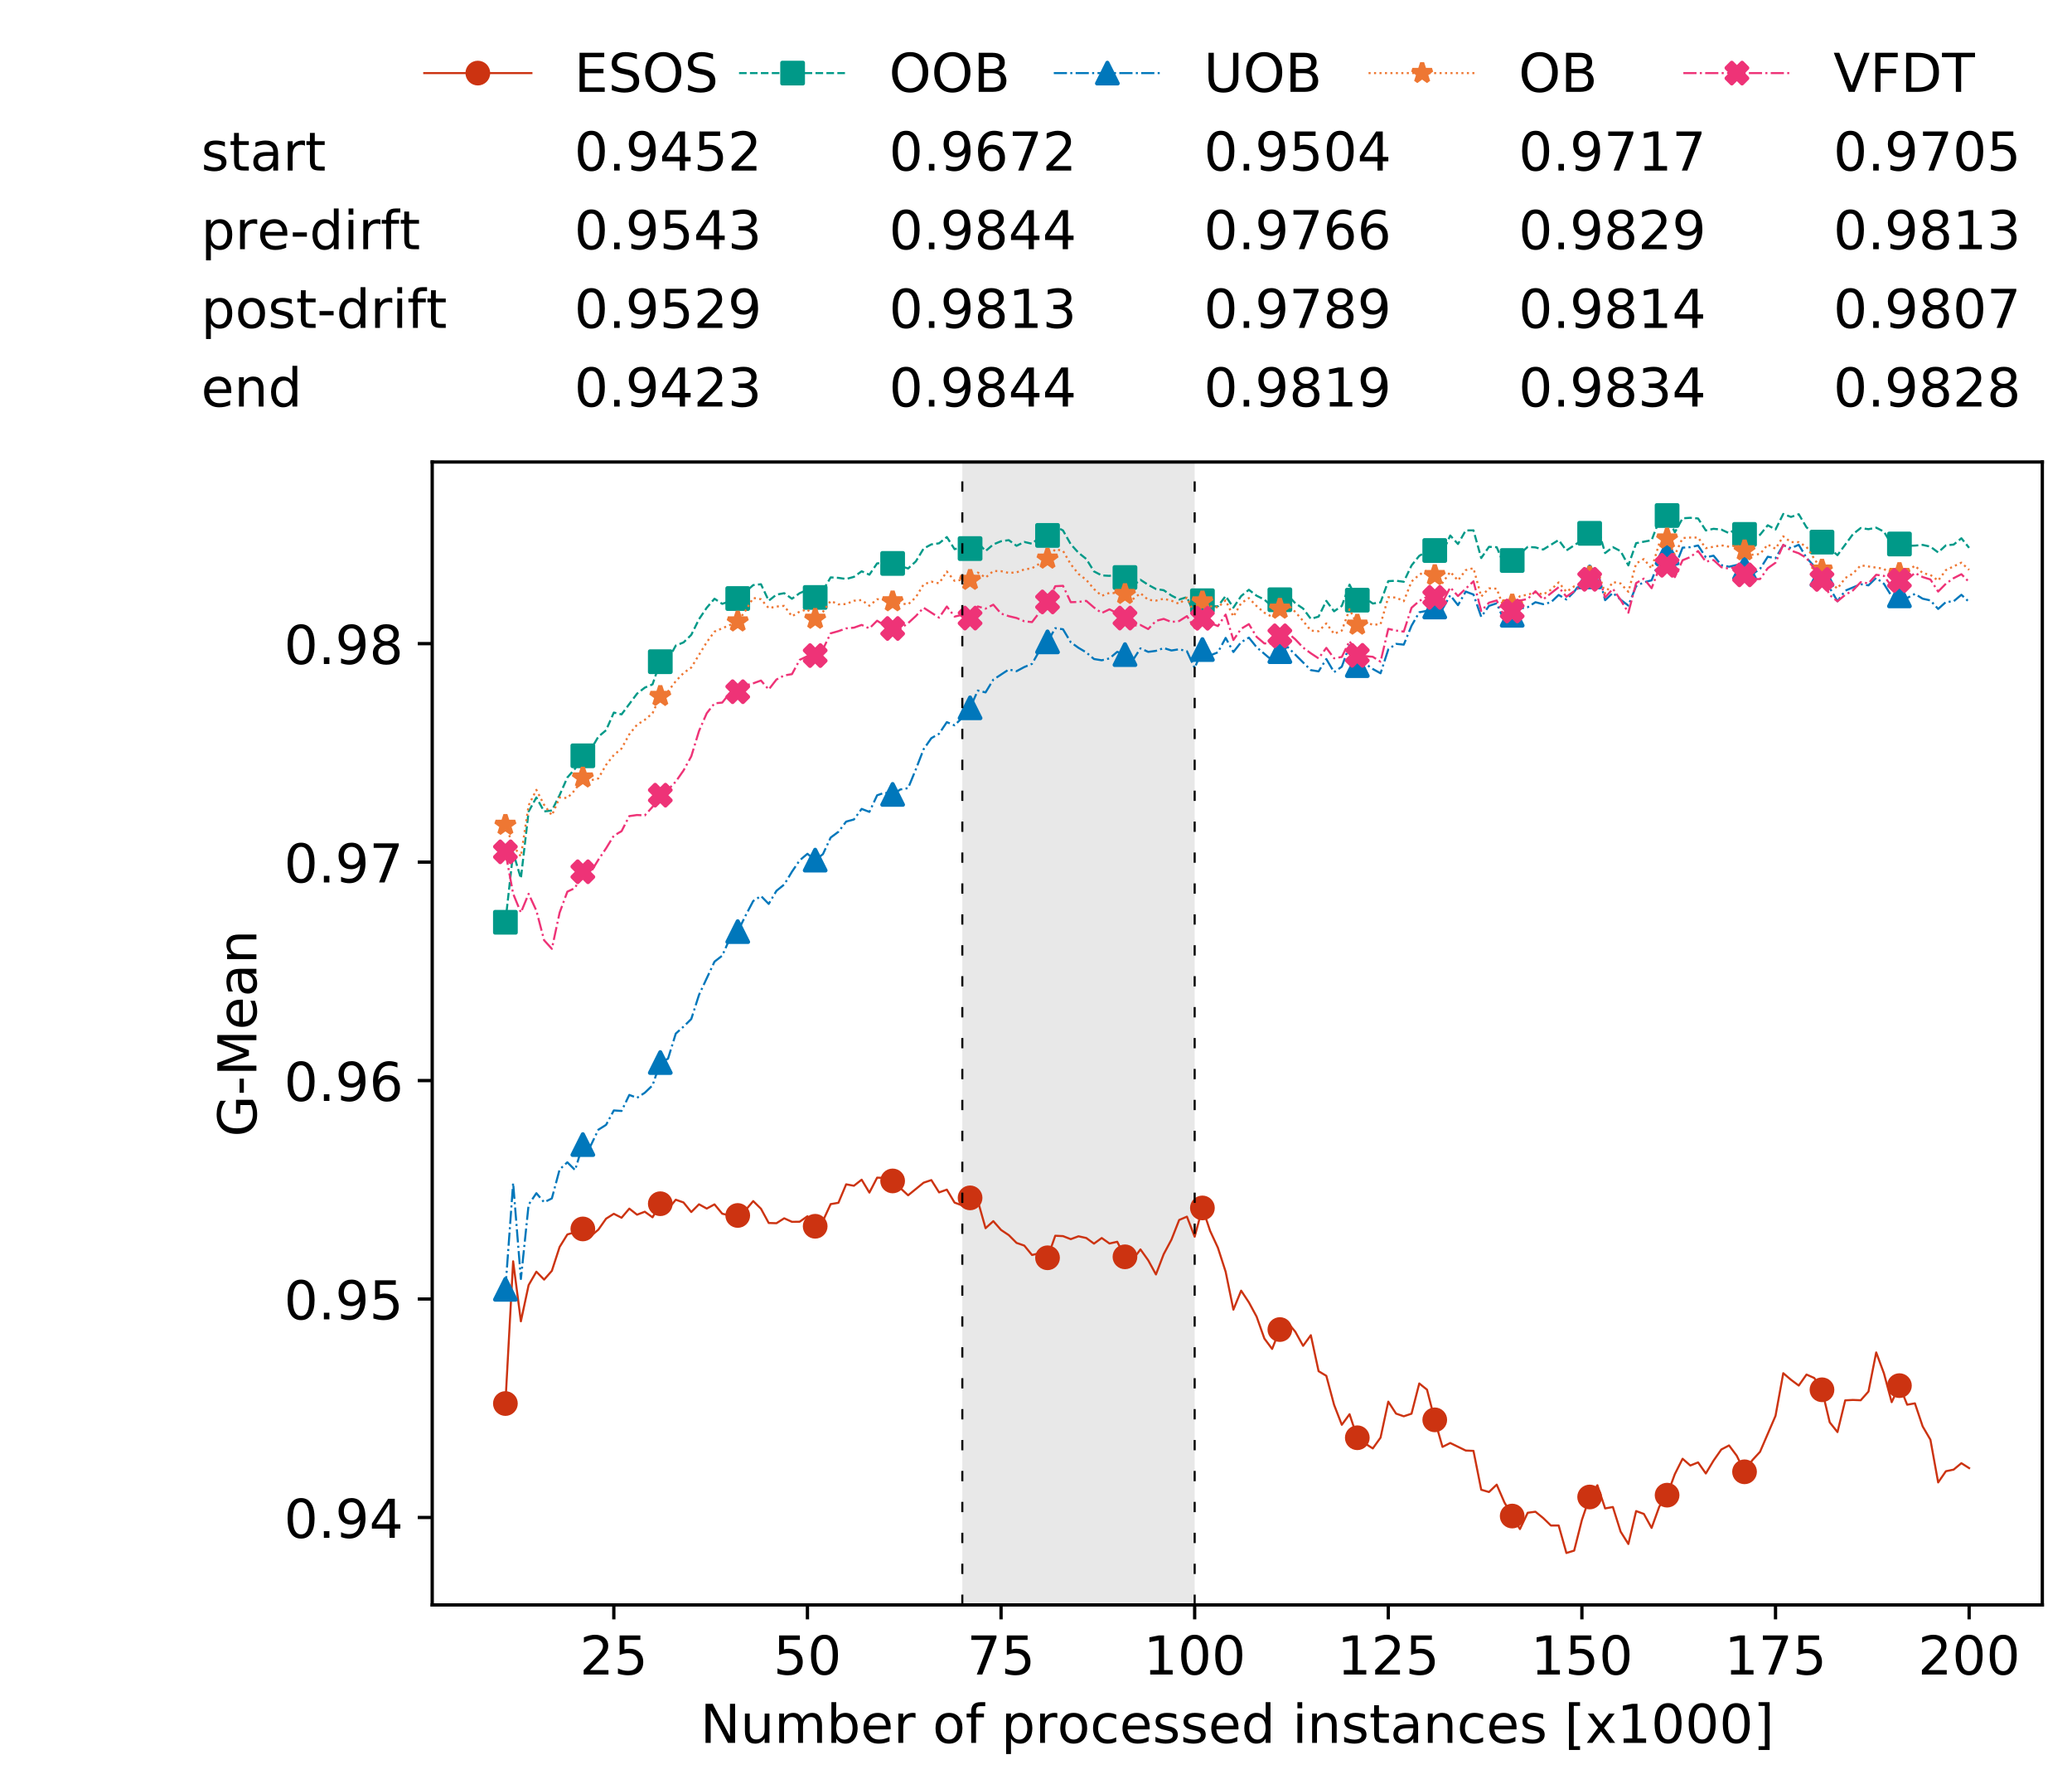 <?xml version="1.0" encoding="utf-8" standalone="no"?>
<!DOCTYPE svg PUBLIC "-//W3C//DTD SVG 1.1//EN"
  "http://www.w3.org/Graphics/SVG/1.1/DTD/svg11.dtd">
<!-- Created with matplotlib (https://matplotlib.org/) -->
<svg height="432.615pt" version="1.1" viewBox="0 0 502.65 432.615" width="502.65pt" xmlns="http://www.w3.org/2000/svg" xmlns:xlink="http://www.w3.org/1999/xlink">
 <defs>
  <style type="text/css">
*{stroke-linecap:butt;stroke-linejoin:round;white-space:pre;}
  </style>
 </defs>
 <g id="figure_1">
  <g id="patch_1">
   <path d="M 0 432.615 
L 502.65 432.615 
L 502.65 0 
L 0 0 
z
" style="fill:#ffffff;"/>
  </g>
  <g id="axes_1">
   <g id="patch_2">
    <path d="M 104.85 389.252 
L 495.45 389.252 
L 495.45 112.052 
L 104.85 112.052 
z
" style="fill:#ffffff;"/>
   </g>
   <g id="patch_3">
    <path clip-path="url(#p2b5576076d)" d="M 289.817 389.252 
L 289.817 112.052 
L 233.453 112.052 
L 233.453 389.252 
z
" style="fill:#d3d3d3;opacity:0.5;"/>
   </g>
   <g id="matplotlib.axis_1">
    <g id="xtick_1">
     <g id="line2d_1">
      <defs>
       <path d="M 0 0 
L 0 3.5 
" id="m68b597266e" style="stroke:#000000;stroke-width:0.8;"/>
      </defs>
      <g>
       <use style="stroke:#000000;stroke-width:0.8;" x="148.908" xlink:href="#m68b597266e" y="389.252"/>
      </g>
     </g>
     <g id="text_1">
      <!-- 25 -->
      <defs>
       <path d="M 19.188 8.297 
L 53.609 8.297 
L 53.609 0 
L 7.328 0 
L 7.328 8.297 
Q 12.938 14.109 22.625 23.891 
Q 32.328 33.688 34.812 36.531 
Q 39.547 41.844 41.422 45.531 
Q 43.312 49.219 43.312 52.781 
Q 43.312 58.594 39.234 62.25 
Q 35.156 65.922 28.609 65.922 
Q 23.969 65.922 18.812 64.312 
Q 13.672 62.703 7.812 59.422 
L 7.812 69.391 
Q 13.766 71.781 18.938 73 
Q 24.125 74.219 28.422 74.219 
Q 39.75 74.219 46.484 68.547 
Q 53.219 62.891 53.219 53.422 
Q 53.219 48.922 51.531 44.891 
Q 49.859 40.875 45.406 35.406 
Q 44.188 33.984 37.641 27.219 
Q 31.109 20.453 19.188 8.297 
z
" id="DejaVuSans-50"/>
       <path d="M 10.797 72.906 
L 49.516 72.906 
L 49.516 64.594 
L 19.828 64.594 
L 19.828 46.734 
Q 21.969 47.469 24.109 47.828 
Q 26.266 48.188 28.422 48.188 
Q 40.625 48.188 47.75 41.5 
Q 54.891 34.812 54.891 23.391 
Q 54.891 11.625 47.562 5.094 
Q 40.234 -1.422 26.906 -1.422 
Q 22.312 -1.422 17.547 -0.641 
Q 12.797 0.141 7.719 1.703 
L 7.719 11.625 
Q 12.109 9.234 16.797 8.062 
Q 21.484 6.891 26.703 6.891 
Q 35.156 6.891 40.078 11.328 
Q 45.016 15.766 45.016 23.391 
Q 45.016 31 40.078 35.438 
Q 35.156 39.891 26.703 39.891 
Q 22.75 39.891 18.812 39.016 
Q 14.891 38.141 10.797 36.281 
z
" id="DejaVuSans-53"/>
      </defs>
      <g transform="translate(140.636 406.13)scale(0.13 -0.13)">
       <use xlink:href="#DejaVuSans-50"/>
       <use x="63.623" xlink:href="#DejaVuSans-53"/>
      </g>
     </g>
    </g>
    <g id="xtick_2">
     <g id="line2d_2">
      <g>
       <use style="stroke:#000000;stroke-width:0.8;" x="195.877" xlink:href="#m68b597266e" y="389.252"/>
      </g>
     </g>
     <g id="text_2">
      <!-- 50 -->
      <defs>
       <path d="M 31.781 66.406 
Q 24.172 66.406 20.328 58.906 
Q 16.5 51.422 16.5 36.375 
Q 16.5 21.391 20.328 13.891 
Q 24.172 6.391 31.781 6.391 
Q 39.453 6.391 43.281 13.891 
Q 47.125 21.391 47.125 36.375 
Q 47.125 51.422 43.281 58.906 
Q 39.453 66.406 31.781 66.406 
z
M 31.781 74.219 
Q 44.047 74.219 50.516 64.516 
Q 56.984 54.828 56.984 36.375 
Q 56.984 17.969 50.516 8.266 
Q 44.047 -1.422 31.781 -1.422 
Q 19.531 -1.422 13.062 8.266 
Q 6.594 17.969 6.594 36.375 
Q 6.594 54.828 13.062 64.516 
Q 19.531 74.219 31.781 74.219 
z
" id="DejaVuSans-48"/>
      </defs>
      <g transform="translate(187.606 406.13)scale(0.13 -0.13)">
       <use xlink:href="#DejaVuSans-53"/>
       <use x="63.623" xlink:href="#DejaVuSans-48"/>
      </g>
     </g>
    </g>
    <g id="xtick_3">
     <g id="line2d_3">
      <g>
       <use style="stroke:#000000;stroke-width:0.8;" x="242.847" xlink:href="#m68b597266e" y="389.252"/>
      </g>
     </g>
     <g id="text_3">
      <!-- 75 -->
      <defs>
       <path d="M 8.203 72.906 
L 55.078 72.906 
L 55.078 68.703 
L 28.609 0 
L 18.312 0 
L 43.219 64.594 
L 8.203 64.594 
z
" id="DejaVuSans-55"/>
      </defs>
      <g transform="translate(234.576 406.13)scale(0.13 -0.13)">
       <use xlink:href="#DejaVuSans-55"/>
       <use x="63.623" xlink:href="#DejaVuSans-53"/>
      </g>
     </g>
    </g>
    <g id="xtick_4">
     <g id="line2d_4">
      <g>
       <use style="stroke:#000000;stroke-width:0.8;" x="289.817" xlink:href="#m68b597266e" y="389.252"/>
      </g>
     </g>
     <g id="text_4">
      <!-- 100 -->
      <defs>
       <path d="M 12.406 8.297 
L 28.516 8.297 
L 28.516 63.922 
L 10.984 60.406 
L 10.984 69.391 
L 28.422 72.906 
L 38.281 72.906 
L 38.281 8.297 
L 54.391 8.297 
L 54.391 0 
L 12.406 0 
z
" id="DejaVuSans-49"/>
      </defs>
      <g transform="translate(277.41 406.13)scale(0.13 -0.13)">
       <use xlink:href="#DejaVuSans-49"/>
       <use x="63.623" xlink:href="#DejaVuSans-48"/>
       <use x="127.246" xlink:href="#DejaVuSans-48"/>
      </g>
     </g>
    </g>
    <g id="xtick_5">
     <g id="line2d_5">
      <g>
       <use style="stroke:#000000;stroke-width:0.8;" x="336.786" xlink:href="#m68b597266e" y="389.252"/>
      </g>
     </g>
     <g id="text_5">
      <!-- 125 -->
      <g transform="translate(324.379 406.13)scale(0.13 -0.13)">
       <use xlink:href="#DejaVuSans-49"/>
       <use x="63.623" xlink:href="#DejaVuSans-50"/>
       <use x="127.246" xlink:href="#DejaVuSans-53"/>
      </g>
     </g>
    </g>
    <g id="xtick_6">
     <g id="line2d_6">
      <g>
       <use style="stroke:#000000;stroke-width:0.8;" x="383.756" xlink:href="#m68b597266e" y="389.252"/>
      </g>
     </g>
     <g id="text_6">
      <!-- 150 -->
      <g transform="translate(371.349 406.13)scale(0.13 -0.13)">
       <use xlink:href="#DejaVuSans-49"/>
       <use x="63.623" xlink:href="#DejaVuSans-53"/>
       <use x="127.246" xlink:href="#DejaVuSans-48"/>
      </g>
     </g>
    </g>
    <g id="xtick_7">
     <g id="line2d_7">
      <g>
       <use style="stroke:#000000;stroke-width:0.8;" x="430.726" xlink:href="#m68b597266e" y="389.252"/>
      </g>
     </g>
     <g id="text_7">
      <!-- 175 -->
      <g transform="translate(418.319 406.13)scale(0.13 -0.13)">
       <use xlink:href="#DejaVuSans-49"/>
       <use x="63.623" xlink:href="#DejaVuSans-55"/>
       <use x="127.246" xlink:href="#DejaVuSans-53"/>
      </g>
     </g>
    </g>
    <g id="xtick_8">
     <g id="line2d_8">
      <g>
       <use style="stroke:#000000;stroke-width:0.8;" x="477.695" xlink:href="#m68b597266e" y="389.252"/>
      </g>
     </g>
     <g id="text_8">
      <!-- 200 -->
      <g transform="translate(465.289 406.13)scale(0.13 -0.13)">
       <use xlink:href="#DejaVuSans-50"/>
       <use x="63.623" xlink:href="#DejaVuSans-48"/>
       <use x="127.246" xlink:href="#DejaVuSans-48"/>
      </g>
     </g>
    </g>
    <g id="text_9">
     <!-- Number of processed instances [x1000] -->
     <defs>
      <path d="M 9.812 72.906 
L 23.094 72.906 
L 55.422 11.922 
L 55.422 72.906 
L 64.984 72.906 
L 64.984 0 
L 51.703 0 
L 19.391 60.984 
L 19.391 0 
L 9.812 0 
z
" id="DejaVuSans-78"/>
      <path d="M 8.5 21.578 
L 8.5 54.688 
L 17.484 54.688 
L 17.484 21.922 
Q 17.484 14.156 20.5 10.266 
Q 23.531 6.391 29.594 6.391 
Q 36.859 6.391 41.078 11.031 
Q 45.312 15.672 45.312 23.688 
L 45.312 54.688 
L 54.297 54.688 
L 54.297 0 
L 45.312 0 
L 45.312 8.406 
Q 42.047 3.422 37.719 1 
Q 33.406 -1.422 27.688 -1.422 
Q 18.266 -1.422 13.375 4.438 
Q 8.5 10.297 8.5 21.578 
z
M 31.109 56 
z
" id="DejaVuSans-117"/>
      <path d="M 52 44.188 
Q 55.375 50.25 60.062 53.125 
Q 64.75 56 71.094 56 
Q 79.641 56 84.281 50.016 
Q 88.922 44.047 88.922 33.016 
L 88.922 0 
L 79.891 0 
L 79.891 32.719 
Q 79.891 40.578 77.094 44.375 
Q 74.312 48.188 68.609 48.188 
Q 61.625 48.188 57.562 43.547 
Q 53.516 38.922 53.516 30.906 
L 53.516 0 
L 44.484 0 
L 44.484 32.719 
Q 44.484 40.625 41.703 44.406 
Q 38.922 48.188 33.109 48.188 
Q 26.219 48.188 22.156 43.531 
Q 18.109 38.875 18.109 30.906 
L 18.109 0 
L 9.078 0 
L 9.078 54.688 
L 18.109 54.688 
L 18.109 46.188 
Q 21.188 51.219 25.484 53.609 
Q 29.781 56 35.688 56 
Q 41.656 56 45.828 52.969 
Q 50 49.953 52 44.188 
z
" id="DejaVuSans-109"/>
      <path d="M 48.688 27.297 
Q 48.688 37.203 44.609 42.844 
Q 40.531 48.484 33.406 48.484 
Q 26.266 48.484 22.188 42.844 
Q 18.109 37.203 18.109 27.297 
Q 18.109 17.391 22.188 11.75 
Q 26.266 6.109 33.406 6.109 
Q 40.531 6.109 44.609 11.75 
Q 48.688 17.391 48.688 27.297 
z
M 18.109 46.391 
Q 20.953 51.266 25.266 53.625 
Q 29.594 56 35.594 56 
Q 45.562 56 51.781 48.094 
Q 58.016 40.188 58.016 27.297 
Q 58.016 14.406 51.781 6.484 
Q 45.562 -1.422 35.594 -1.422 
Q 29.594 -1.422 25.266 0.953 
Q 20.953 3.328 18.109 8.203 
L 18.109 0 
L 9.078 0 
L 9.078 75.984 
L 18.109 75.984 
z
" id="DejaVuSans-98"/>
      <path d="M 56.203 29.594 
L 56.203 25.203 
L 14.891 25.203 
Q 15.484 15.922 20.484 11.062 
Q 25.484 6.203 34.422 6.203 
Q 39.594 6.203 44.453 7.469 
Q 49.312 8.734 54.109 11.281 
L 54.109 2.781 
Q 49.266 0.734 44.188 -0.344 
Q 39.109 -1.422 33.891 -1.422 
Q 20.797 -1.422 13.156 6.188 
Q 5.516 13.812 5.516 26.812 
Q 5.516 40.234 12.766 48.109 
Q 20.016 56 32.328 56 
Q 43.359 56 49.781 48.891 
Q 56.203 41.797 56.203 29.594 
z
M 47.219 32.234 
Q 47.125 39.594 43.094 43.984 
Q 39.062 48.391 32.422 48.391 
Q 24.906 48.391 20.391 44.141 
Q 15.875 39.891 15.188 32.172 
z
" id="DejaVuSans-101"/>
      <path d="M 41.109 46.297 
Q 39.594 47.172 37.812 47.578 
Q 36.031 48 33.891 48 
Q 26.266 48 22.188 43.047 
Q 18.109 38.094 18.109 28.812 
L 18.109 0 
L 9.078 0 
L 9.078 54.688 
L 18.109 54.688 
L 18.109 46.188 
Q 20.953 51.172 25.484 53.578 
Q 30.031 56 36.531 56 
Q 37.453 56 38.578 55.875 
Q 39.703 55.766 41.062 55.516 
z
" id="DejaVuSans-114"/>
      <path id="DejaVuSans-32"/>
      <path d="M 30.609 48.391 
Q 23.391 48.391 19.188 42.75 
Q 14.984 37.109 14.984 27.297 
Q 14.984 17.484 19.156 11.844 
Q 23.344 6.203 30.609 6.203 
Q 37.797 6.203 41.984 11.859 
Q 46.188 17.531 46.188 27.297 
Q 46.188 37.016 41.984 42.703 
Q 37.797 48.391 30.609 48.391 
z
M 30.609 56 
Q 42.328 56 49.016 48.375 
Q 55.719 40.766 55.719 27.297 
Q 55.719 13.875 49.016 6.219 
Q 42.328 -1.422 30.609 -1.422 
Q 18.844 -1.422 12.172 6.219 
Q 5.516 13.875 5.516 27.297 
Q 5.516 40.766 12.172 48.375 
Q 18.844 56 30.609 56 
z
" id="DejaVuSans-111"/>
      <path d="M 37.109 75.984 
L 37.109 68.5 
L 28.516 68.5 
Q 23.688 68.5 21.797 66.547 
Q 19.922 64.594 19.922 59.516 
L 19.922 54.688 
L 34.719 54.688 
L 34.719 47.703 
L 19.922 47.703 
L 19.922 0 
L 10.891 0 
L 10.891 47.703 
L 2.297 47.703 
L 2.297 54.688 
L 10.891 54.688 
L 10.891 58.5 
Q 10.891 67.625 15.141 71.797 
Q 19.391 75.984 28.609 75.984 
z
" id="DejaVuSans-102"/>
      <path d="M 18.109 8.203 
L 18.109 -20.797 
L 9.078 -20.797 
L 9.078 54.688 
L 18.109 54.688 
L 18.109 46.391 
Q 20.953 51.266 25.266 53.625 
Q 29.594 56 35.594 56 
Q 45.562 56 51.781 48.094 
Q 58.016 40.188 58.016 27.297 
Q 58.016 14.406 51.781 6.484 
Q 45.562 -1.422 35.594 -1.422 
Q 29.594 -1.422 25.266 0.953 
Q 20.953 3.328 18.109 8.203 
z
M 48.688 27.297 
Q 48.688 37.203 44.609 42.844 
Q 40.531 48.484 33.406 48.484 
Q 26.266 48.484 22.188 42.844 
Q 18.109 37.203 18.109 27.297 
Q 18.109 17.391 22.188 11.75 
Q 26.266 6.109 33.406 6.109 
Q 40.531 6.109 44.609 11.75 
Q 48.688 17.391 48.688 27.297 
z
" id="DejaVuSans-112"/>
      <path d="M 48.781 52.594 
L 48.781 44.188 
Q 44.969 46.297 41.141 47.344 
Q 37.312 48.391 33.406 48.391 
Q 24.656 48.391 19.812 42.844 
Q 14.984 37.312 14.984 27.297 
Q 14.984 17.281 19.812 11.734 
Q 24.656 6.203 33.406 6.203 
Q 37.312 6.203 41.141 7.25 
Q 44.969 8.297 48.781 10.406 
L 48.781 2.094 
Q 45.016 0.344 40.984 -0.531 
Q 36.969 -1.422 32.422 -1.422 
Q 20.062 -1.422 12.781 6.344 
Q 5.516 14.109 5.516 27.297 
Q 5.516 40.672 12.859 48.328 
Q 20.219 56 33.016 56 
Q 37.156 56 41.109 55.141 
Q 45.062 54.297 48.781 52.594 
z
" id="DejaVuSans-99"/>
      <path d="M 44.281 53.078 
L 44.281 44.578 
Q 40.484 46.531 36.375 47.5 
Q 32.281 48.484 27.875 48.484 
Q 21.188 48.484 17.844 46.438 
Q 14.5 44.391 14.5 40.281 
Q 14.5 37.156 16.891 35.375 
Q 19.281 33.594 26.516 31.984 
L 29.594 31.297 
Q 39.156 29.25 43.188 25.516 
Q 47.219 21.781 47.219 15.094 
Q 47.219 7.469 41.188 3.016 
Q 35.156 -1.422 24.609 -1.422 
Q 20.219 -1.422 15.453 -0.562 
Q 10.688 0.297 5.422 2 
L 5.422 11.281 
Q 10.406 8.688 15.234 7.391 
Q 20.062 6.109 24.812 6.109 
Q 31.156 6.109 34.562 8.281 
Q 37.984 10.453 37.984 14.406 
Q 37.984 18.062 35.516 20.016 
Q 33.062 21.969 24.703 23.781 
L 21.578 24.516 
Q 13.234 26.266 9.516 29.906 
Q 5.812 33.547 5.812 39.891 
Q 5.812 47.609 11.281 51.797 
Q 16.75 56 26.812 56 
Q 31.781 56 36.172 55.266 
Q 40.578 54.547 44.281 53.078 
z
" id="DejaVuSans-115"/>
      <path d="M 45.406 46.391 
L 45.406 75.984 
L 54.391 75.984 
L 54.391 0 
L 45.406 0 
L 45.406 8.203 
Q 42.578 3.328 38.25 0.953 
Q 33.938 -1.422 27.875 -1.422 
Q 17.969 -1.422 11.734 6.484 
Q 5.516 14.406 5.516 27.297 
Q 5.516 40.188 11.734 48.094 
Q 17.969 56 27.875 56 
Q 33.938 56 38.25 53.625 
Q 42.578 51.266 45.406 46.391 
z
M 14.797 27.297 
Q 14.797 17.391 18.875 11.75 
Q 22.953 6.109 30.078 6.109 
Q 37.203 6.109 41.297 11.75 
Q 45.406 17.391 45.406 27.297 
Q 45.406 37.203 41.297 42.844 
Q 37.203 48.484 30.078 48.484 
Q 22.953 48.484 18.875 42.844 
Q 14.797 37.203 14.797 27.297 
z
" id="DejaVuSans-100"/>
      <path d="M 9.422 54.688 
L 18.406 54.688 
L 18.406 0 
L 9.422 0 
z
M 9.422 75.984 
L 18.406 75.984 
L 18.406 64.594 
L 9.422 64.594 
z
" id="DejaVuSans-105"/>
      <path d="M 54.891 33.016 
L 54.891 0 
L 45.906 0 
L 45.906 32.719 
Q 45.906 40.484 42.875 44.328 
Q 39.844 48.188 33.797 48.188 
Q 26.516 48.188 22.312 43.547 
Q 18.109 38.922 18.109 30.906 
L 18.109 0 
L 9.078 0 
L 9.078 54.688 
L 18.109 54.688 
L 18.109 46.188 
Q 21.344 51.125 25.703 53.562 
Q 30.078 56 35.797 56 
Q 45.219 56 50.047 50.172 
Q 54.891 44.344 54.891 33.016 
z
" id="DejaVuSans-110"/>
      <path d="M 18.312 70.219 
L 18.312 54.688 
L 36.812 54.688 
L 36.812 47.703 
L 18.312 47.703 
L 18.312 18.016 
Q 18.312 11.328 20.141 9.422 
Q 21.969 7.516 27.594 7.516 
L 36.812 7.516 
L 36.812 0 
L 27.594 0 
Q 17.188 0 13.234 3.875 
Q 9.281 7.766 9.281 18.016 
L 9.281 47.703 
L 2.688 47.703 
L 2.688 54.688 
L 9.281 54.688 
L 9.281 70.219 
z
" id="DejaVuSans-116"/>
      <path d="M 34.281 27.484 
Q 23.391 27.484 19.188 25 
Q 14.984 22.516 14.984 16.5 
Q 14.984 11.719 18.141 8.906 
Q 21.297 6.109 26.703 6.109 
Q 34.188 6.109 38.703 11.406 
Q 43.219 16.703 43.219 25.484 
L 43.219 27.484 
z
M 52.203 31.203 
L 52.203 0 
L 43.219 0 
L 43.219 8.297 
Q 40.141 3.328 35.547 0.953 
Q 30.953 -1.422 24.312 -1.422 
Q 15.922 -1.422 10.953 3.297 
Q 6 8.016 6 15.922 
Q 6 25.141 12.172 29.828 
Q 18.359 34.516 30.609 34.516 
L 43.219 34.516 
L 43.219 35.406 
Q 43.219 41.609 39.141 45 
Q 35.062 48.391 27.688 48.391 
Q 23 48.391 18.547 47.266 
Q 14.109 46.141 10.016 43.891 
L 10.016 52.203 
Q 14.938 54.109 19.578 55.047 
Q 24.219 56 28.609 56 
Q 40.484 56 46.344 49.844 
Q 52.203 43.703 52.203 31.203 
z
" id="DejaVuSans-97"/>
      <path d="M 8.594 75.984 
L 29.297 75.984 
L 29.297 69 
L 17.578 69 
L 17.578 -6.203 
L 29.297 -6.203 
L 29.297 -13.188 
L 8.594 -13.188 
z
" id="DejaVuSans-91"/>
      <path d="M 54.891 54.688 
L 35.109 28.078 
L 55.906 0 
L 45.312 0 
L 29.391 21.484 
L 13.484 0 
L 2.875 0 
L 24.125 28.609 
L 4.688 54.688 
L 15.281 54.688 
L 29.781 35.203 
L 44.281 54.688 
z
" id="DejaVuSans-120"/>
      <path d="M 30.422 75.984 
L 30.422 -13.188 
L 9.719 -13.188 
L 9.719 -6.203 
L 21.391 -6.203 
L 21.391 69 
L 9.719 69 
L 9.719 75.984 
z
" id="DejaVuSans-93"/>
     </defs>
     <g transform="translate(169.881 422.711)scale(0.13 -0.13)">
      <use xlink:href="#DejaVuSans-78"/>
      <use x="74.805" xlink:href="#DejaVuSans-117"/>
      <use x="138.184" xlink:href="#DejaVuSans-109"/>
      <use x="235.596" xlink:href="#DejaVuSans-98"/>
      <use x="299.072" xlink:href="#DejaVuSans-101"/>
      <use x="360.596" xlink:href="#DejaVuSans-114"/>
      <use x="401.709" xlink:href="#DejaVuSans-32"/>
      <use x="433.496" xlink:href="#DejaVuSans-111"/>
      <use x="494.678" xlink:href="#DejaVuSans-102"/>
      <use x="529.883" xlink:href="#DejaVuSans-32"/>
      <use x="561.67" xlink:href="#DejaVuSans-112"/>
      <use x="625.146" xlink:href="#DejaVuSans-114"/>
      <use x="666.229" xlink:href="#DejaVuSans-111"/>
      <use x="727.41" xlink:href="#DejaVuSans-99"/>
      <use x="782.391" xlink:href="#DejaVuSans-101"/>
      <use x="843.914" xlink:href="#DejaVuSans-115"/>
      <use x="896.014" xlink:href="#DejaVuSans-115"/>
      <use x="948.113" xlink:href="#DejaVuSans-101"/>
      <use x="1009.637" xlink:href="#DejaVuSans-100"/>
      <use x="1073.113" xlink:href="#DejaVuSans-32"/>
      <use x="1104.9" xlink:href="#DejaVuSans-105"/>
      <use x="1132.684" xlink:href="#DejaVuSans-110"/>
      <use x="1196.062" xlink:href="#DejaVuSans-115"/>
      <use x="1248.162" xlink:href="#DejaVuSans-116"/>
      <use x="1287.371" xlink:href="#DejaVuSans-97"/>
      <use x="1348.65" xlink:href="#DejaVuSans-110"/>
      <use x="1412.029" xlink:href="#DejaVuSans-99"/>
      <use x="1467.01" xlink:href="#DejaVuSans-101"/>
      <use x="1528.533" xlink:href="#DejaVuSans-115"/>
      <use x="1580.633" xlink:href="#DejaVuSans-32"/>
      <use x="1612.42" xlink:href="#DejaVuSans-91"/>
      <use x="1651.434" xlink:href="#DejaVuSans-120"/>
      <use x="1710.613" xlink:href="#DejaVuSans-49"/>
      <use x="1774.236" xlink:href="#DejaVuSans-48"/>
      <use x="1837.859" xlink:href="#DejaVuSans-48"/>
      <use x="1901.482" xlink:href="#DejaVuSans-48"/>
      <use x="1965.105" xlink:href="#DejaVuSans-93"/>
     </g>
    </g>
   </g>
   <g id="matplotlib.axis_2">
    <g id="ytick_1">
     <g id="line2d_9">
      <defs>
       <path d="M 0 0 
L -3.5 0 
" id="mbec96bbb5e" style="stroke:#000000;stroke-width:0.8;"/>
      </defs>
      <g>
       <use style="stroke:#000000;stroke-width:0.8;" x="104.85" xlink:href="#mbec96bbb5e" y="368.04"/>
      </g>
     </g>
     <g id="text_10">
      <!-- 0.94 -->
      <defs>
       <path d="M 10.688 12.406 
L 21 12.406 
L 21 0 
L 10.688 0 
z
" id="DejaVuSans-46"/>
       <path d="M 10.984 1.516 
L 10.984 10.5 
Q 14.703 8.734 18.5 7.812 
Q 22.312 6.891 25.984 6.891 
Q 35.75 6.891 40.891 13.453 
Q 46.047 20.016 46.781 33.406 
Q 43.953 29.203 39.594 26.953 
Q 35.25 24.703 29.984 24.703 
Q 19.047 24.703 12.672 31.312 
Q 6.297 37.938 6.297 49.422 
Q 6.297 60.641 12.938 67.422 
Q 19.578 74.219 30.609 74.219 
Q 43.266 74.219 49.922 64.516 
Q 56.594 54.828 56.594 36.375 
Q 56.594 19.141 48.406 8.859 
Q 40.234 -1.422 26.422 -1.422 
Q 22.703 -1.422 18.891 -0.688 
Q 15.094 0.047 10.984 1.516 
z
M 30.609 32.422 
Q 37.25 32.422 41.125 36.953 
Q 45.016 41.5 45.016 49.422 
Q 45.016 57.281 41.125 61.844 
Q 37.25 66.406 30.609 66.406 
Q 23.969 66.406 20.094 61.844 
Q 16.219 57.281 16.219 49.422 
Q 16.219 41.5 20.094 36.953 
Q 23.969 32.422 30.609 32.422 
z
" id="DejaVuSans-57"/>
       <path d="M 37.797 64.312 
L 12.891 25.391 
L 37.797 25.391 
z
M 35.203 72.906 
L 47.609 72.906 
L 47.609 25.391 
L 58.016 25.391 
L 58.016 17.188 
L 47.609 17.188 
L 47.609 0 
L 37.797 0 
L 37.797 17.188 
L 4.891 17.188 
L 4.891 26.703 
z
" id="DejaVuSans-52"/>
      </defs>
      <g transform="translate(68.905 372.979)scale(0.13 -0.13)">
       <use xlink:href="#DejaVuSans-48"/>
       <use x="63.623" xlink:href="#DejaVuSans-46"/>
       <use x="95.41" xlink:href="#DejaVuSans-57"/>
       <use x="159.033" xlink:href="#DejaVuSans-52"/>
      </g>
     </g>
    </g>
    <g id="ytick_2">
     <g id="line2d_10">
      <g>
       <use style="stroke:#000000;stroke-width:0.8;" x="104.85" xlink:href="#mbec96bbb5e" y="315.055"/>
      </g>
     </g>
     <g id="text_11">
      <!-- 0.95 -->
      <g transform="translate(68.905 319.994)scale(0.13 -0.13)">
       <use xlink:href="#DejaVuSans-48"/>
       <use x="63.623" xlink:href="#DejaVuSans-46"/>
       <use x="95.41" xlink:href="#DejaVuSans-57"/>
       <use x="159.033" xlink:href="#DejaVuSans-53"/>
      </g>
     </g>
    </g>
    <g id="ytick_3">
     <g id="line2d_11">
      <g>
       <use style="stroke:#000000;stroke-width:0.8;" x="104.85" xlink:href="#mbec96bbb5e" y="262.071"/>
      </g>
     </g>
     <g id="text_12">
      <!-- 0.96 -->
      <defs>
       <path d="M 33.016 40.375 
Q 26.375 40.375 22.484 35.828 
Q 18.609 31.297 18.609 23.391 
Q 18.609 15.531 22.484 10.953 
Q 26.375 6.391 33.016 6.391 
Q 39.656 6.391 43.531 10.953 
Q 47.406 15.531 47.406 23.391 
Q 47.406 31.297 43.531 35.828 
Q 39.656 40.375 33.016 40.375 
z
M 52.594 71.297 
L 52.594 62.312 
Q 48.875 64.062 45.094 64.984 
Q 41.312 65.922 37.594 65.922 
Q 27.828 65.922 22.672 59.328 
Q 17.531 52.734 16.797 39.406 
Q 19.672 43.656 24.016 45.922 
Q 28.375 48.188 33.594 48.188 
Q 44.578 48.188 50.953 41.516 
Q 57.328 34.859 57.328 23.391 
Q 57.328 12.156 50.688 5.359 
Q 44.047 -1.422 33.016 -1.422 
Q 20.359 -1.422 13.672 8.266 
Q 6.984 17.969 6.984 36.375 
Q 6.984 53.656 15.188 63.938 
Q 23.391 74.219 37.203 74.219 
Q 40.922 74.219 44.703 73.484 
Q 48.484 72.75 52.594 71.297 
z
" id="DejaVuSans-54"/>
      </defs>
      <g transform="translate(68.905 267.01)scale(0.13 -0.13)">
       <use xlink:href="#DejaVuSans-48"/>
       <use x="63.623" xlink:href="#DejaVuSans-46"/>
       <use x="95.41" xlink:href="#DejaVuSans-57"/>
       <use x="159.033" xlink:href="#DejaVuSans-54"/>
      </g>
     </g>
    </g>
    <g id="ytick_4">
     <g id="line2d_12">
      <g>
       <use style="stroke:#000000;stroke-width:0.8;" x="104.85" xlink:href="#mbec96bbb5e" y="209.086"/>
      </g>
     </g>
     <g id="text_13">
      <!-- 0.97 -->
      <g transform="translate(68.905 214.025)scale(0.13 -0.13)">
       <use xlink:href="#DejaVuSans-48"/>
       <use x="63.623" xlink:href="#DejaVuSans-46"/>
       <use x="95.41" xlink:href="#DejaVuSans-57"/>
       <use x="159.033" xlink:href="#DejaVuSans-55"/>
      </g>
     </g>
    </g>
    <g id="ytick_5">
     <g id="line2d_13">
      <g>
       <use style="stroke:#000000;stroke-width:0.8;" x="104.85" xlink:href="#mbec96bbb5e" y="156.101"/>
      </g>
     </g>
     <g id="text_14">
      <!-- 0.98 -->
      <defs>
       <path d="M 31.781 34.625 
Q 24.75 34.625 20.719 30.859 
Q 16.703 27.094 16.703 20.516 
Q 16.703 13.922 20.719 10.156 
Q 24.75 6.391 31.781 6.391 
Q 38.812 6.391 42.859 10.172 
Q 46.922 13.969 46.922 20.516 
Q 46.922 27.094 42.891 30.859 
Q 38.875 34.625 31.781 34.625 
z
M 21.922 38.812 
Q 15.578 40.375 12.031 44.719 
Q 8.5 49.078 8.5 55.328 
Q 8.5 64.062 14.719 69.141 
Q 20.953 74.219 31.781 74.219 
Q 42.672 74.219 48.875 69.141 
Q 55.078 64.062 55.078 55.328 
Q 55.078 49.078 51.531 44.719 
Q 48 40.375 41.703 38.812 
Q 48.828 37.156 52.797 32.312 
Q 56.781 27.484 56.781 20.516 
Q 56.781 9.906 50.312 4.234 
Q 43.844 -1.422 31.781 -1.422 
Q 19.734 -1.422 13.25 4.234 
Q 6.781 9.906 6.781 20.516 
Q 6.781 27.484 10.781 32.312 
Q 14.797 37.156 21.922 38.812 
z
M 18.312 54.391 
Q 18.312 48.734 21.844 45.562 
Q 25.391 42.391 31.781 42.391 
Q 38.141 42.391 41.719 45.562 
Q 45.312 48.734 45.312 54.391 
Q 45.312 60.062 41.719 63.234 
Q 38.141 66.406 31.781 66.406 
Q 25.391 66.406 21.844 63.234 
Q 18.312 60.062 18.312 54.391 
z
" id="DejaVuSans-56"/>
      </defs>
      <g transform="translate(68.905 161.04)scale(0.13 -0.13)">
       <use xlink:href="#DejaVuSans-48"/>
       <use x="63.623" xlink:href="#DejaVuSans-46"/>
       <use x="95.41" xlink:href="#DejaVuSans-57"/>
       <use x="159.033" xlink:href="#DejaVuSans-56"/>
      </g>
     </g>
    </g>
    <g id="text_15">
     <!-- G-Mean -->
     <defs>
      <path d="M 59.516 10.406 
L 59.516 29.984 
L 43.406 29.984 
L 43.406 38.094 
L 69.281 38.094 
L 69.281 6.781 
Q 63.578 2.734 56.688 0.656 
Q 49.812 -1.422 42 -1.422 
Q 24.906 -1.422 15.25 8.562 
Q 5.609 18.562 5.609 36.375 
Q 5.609 54.25 15.25 64.234 
Q 24.906 74.219 42 74.219 
Q 49.125 74.219 55.547 72.453 
Q 61.969 70.703 67.391 67.281 
L 67.391 56.781 
Q 61.922 61.422 55.766 63.766 
Q 49.609 66.109 42.828 66.109 
Q 29.438 66.109 22.719 58.641 
Q 16.016 51.172 16.016 36.375 
Q 16.016 21.625 22.719 14.156 
Q 29.438 6.688 42.828 6.688 
Q 48.047 6.688 52.141 7.594 
Q 56.25 8.5 59.516 10.406 
z
" id="DejaVuSans-71"/>
      <path d="M 4.891 31.391 
L 31.203 31.391 
L 31.203 23.391 
L 4.891 23.391 
z
" id="DejaVuSans-45"/>
      <path d="M 9.812 72.906 
L 24.516 72.906 
L 43.109 23.297 
L 61.812 72.906 
L 76.516 72.906 
L 76.516 0 
L 66.891 0 
L 66.891 64.016 
L 48.094 14.016 
L 38.188 14.016 
L 19.391 64.016 
L 19.391 0 
L 9.812 0 
z
" id="DejaVuSans-77"/>
     </defs>
     <g transform="translate(62.201 275.744)rotate(-90)scale(0.13 -0.13)">
      <use xlink:href="#DejaVuSans-71"/>
      <use x="77.49" xlink:href="#DejaVuSans-45"/>
      <use x="113.574" xlink:href="#DejaVuSans-77"/>
      <use x="199.854" xlink:href="#DejaVuSans-101"/>
      <use x="261.377" xlink:href="#DejaVuSans-97"/>
      <use x="322.656" xlink:href="#DejaVuSans-110"/>
     </g>
    </g>
   </g>
   <g id="line2d_14"/>
   <g id="line2d_15"/>
   <g id="line2d_16"/>
   <g id="line2d_17"/>
   <g id="line2d_18"/>
   <g id="line2d_19">
    <path clip-path="url(#p2b5576076d)" d="M 122.605 340.406 
L 124.483 305.912 
L 126.362 320.465 
L 128.241 311.673 
L 130.12 308.429 
L 131.998 310.35 
L 133.877 308.22 
L 135.756 302.437 
L 137.635 299.4 
L 139.514 298.847 
L 141.392 298.06 
L 143.271 299.827 
L 145.15 298.241 
L 147.029 295.572 
L 148.908 294.385 
L 150.786 295.345 
L 152.665 293.133 
L 154.544 294.604 
L 156.423 293.883 
L 158.302 295.237 
L 160.18 291.944 
L 162.059 293.256 
L 163.938 290.975 
L 165.817 291.638 
L 167.695 293.96 
L 169.574 292.082 
L 171.453 293.118 
L 173.332 292.103 
L 175.211 294.364 
L 177.089 294.811 
L 178.968 294.792 
L 180.847 293.522 
L 182.726 291.307 
L 184.605 293.161 
L 186.483 296.614 
L 188.362 296.672 
L 190.241 295.479 
L 192.12 296.336 
L 193.998 296.306 
L 195.877 294.986 
L 197.756 297.413 
L 199.635 296.101 
L 201.514 292.037 
L 203.392 291.719 
L 205.271 287.238 
L 207.15 287.588 
L 209.029 286.119 
L 210.908 289.245 
L 212.786 285.62 
L 214.665 285.682 
L 216.544 286.418 
L 220.302 289.896 
L 224.059 286.843 
L 225.938 286.212 
L 227.817 289.195 
L 229.695 288.528 
L 231.574 291.676 
L 233.453 292.362 
L 235.332 290.525 
L 237.211 291.234 
L 239.089 297.881 
L 240.968 296.171 
L 242.847 298.304 
L 244.726 299.56 
L 246.605 301.445 
L 248.483 302.098 
L 250.362 304.383 
L 252.241 303.931 
L 254.12 305.056 
L 255.998 299.707 
L 257.877 299.802 
L 259.756 300.534 
L 261.635 299.84 
L 263.514 300.254 
L 265.392 301.621 
L 267.271 300.259 
L 269.15 301.591 
L 271.029 301.167 
L 272.908 304.821 
L 274.786 305.523 
L 276.665 303.023 
L 278.544 305.657 
L 280.423 309.097 
L 282.302 304.179 
L 284.18 300.664 
L 286.059 295.881 
L 287.938 295.078 
L 289.817 299.944 
L 291.695 292.967 
L 293.574 298.556 
L 295.453 302.617 
L 297.332 308.441 
L 299.211 317.637 
L 301.089 313.027 
L 302.968 315.864 
L 304.847 319.342 
L 306.726 324.64 
L 308.605 327.166 
L 310.483 322.463 
L 312.362 320.719 
L 314.241 323.009 
L 316.12 326.412 
L 317.998 323.832 
L 319.877 332.556 
L 321.756 333.689 
L 323.635 340.714 
L 325.514 345.56 
L 327.392 342.995 
L 329.271 348.704 
L 331.15 350.094 
L 333.029 351.292 
L 334.908 348.679 
L 336.786 339.946 
L 338.665 342.846 
L 340.544 343.498 
L 342.423 342.87 
L 344.302 335.535 
L 346.18 337.039 
L 348.059 344.361 
L 349.938 350.92 
L 351.817 349.977 
L 355.574 351.804 
L 357.453 351.888 
L 359.332 361.306 
L 361.211 361.869 
L 363.089 360.075 
L 364.968 364.408 
L 368.726 370.85 
L 370.605 366.894 
L 372.483 366.645 
L 374.362 368.174 
L 376.241 369.993 
L 378.12 369.99 
L 379.998 376.652 
L 381.877 376.077 
L 383.756 368.635 
L 385.635 363.074 
L 387.514 360.217 
L 389.392 365.845 
L 391.271 365.501 
L 393.15 371.473 
L 395.029 374.474 
L 396.908 366.488 
L 398.786 367.176 
L 400.665 370.578 
L 402.544 365.369 
L 404.423 362.626 
L 406.302 357.527 
L 408.18 353.8 
L 410.059 355.435 
L 411.938 354.683 
L 413.817 357.369 
L 415.695 354.243 
L 417.574 351.555 
L 419.453 350.567 
L 421.332 353.083 
L 423.211 356.963 
L 425.089 354.158 
L 426.968 352.116 
L 430.726 343.385 
L 432.605 333.044 
L 434.483 334.645 
L 436.362 336.043 
L 438.241 333.374 
L 440.12 334.207 
L 441.998 337.071 
L 443.877 344.966 
L 445.756 347.328 
L 447.635 339.632 
L 449.514 339.534 
L 451.392 339.615 
L 453.271 337.5 
L 455.15 328.011 
L 457.029 333.093 
L 458.908 340.074 
L 460.786 336.064 
L 462.665 340.686 
L 464.544 340.359 
L 466.423 345.949 
L 468.302 349.175 
L 470.18 359.539 
L 472.059 356.822 
L 473.938 356.428 
L 475.817 354.871 
L 477.695 356.068 
L 477.695 356.068 
" style="fill:none;stroke:#cc3311;stroke-linecap:square;stroke-width:0.5;"/>
    <defs>
     <path d="M 0 2.5 
C 0.663 2.5 1.299 2.237 1.768 1.768 
C 2.237 1.299 2.5 0.663 2.5 0 
C 2.5 -0.663 2.237 -1.299 1.768 -1.768 
C 1.299 -2.237 0.663 -2.5 0 -2.5 
C -0.663 -2.5 -1.299 -2.237 -1.768 -1.768 
C -2.237 -1.299 -2.5 -0.663 -2.5 0 
C -2.5 0.663 -2.237 1.299 -1.768 1.768 
C -1.299 2.237 -0.663 2.5 0 2.5 
z
" id="mf00dd7e071" style="stroke:#cc3311;"/>
    </defs>
    <g clip-path="url(#p2b5576076d)">
     <use style="fill:#cc3311;stroke:#cc3311;" x="122.605" xlink:href="#mf00dd7e071" y="340.406"/>
     <use style="fill:#cc3311;stroke:#cc3311;" x="141.392" xlink:href="#mf00dd7e071" y="298.06"/>
     <use style="fill:#cc3311;stroke:#cc3311;" x="160.18" xlink:href="#mf00dd7e071" y="291.944"/>
     <use style="fill:#cc3311;stroke:#cc3311;" x="178.968" xlink:href="#mf00dd7e071" y="294.792"/>
     <use style="fill:#cc3311;stroke:#cc3311;" x="197.756" xlink:href="#mf00dd7e071" y="297.413"/>
     <use style="fill:#cc3311;stroke:#cc3311;" x="216.544" xlink:href="#mf00dd7e071" y="286.418"/>
     <use style="fill:#cc3311;stroke:#cc3311;" x="235.332" xlink:href="#mf00dd7e071" y="290.525"/>
     <use style="fill:#cc3311;stroke:#cc3311;" x="254.12" xlink:href="#mf00dd7e071" y="305.056"/>
     <use style="fill:#cc3311;stroke:#cc3311;" x="272.908" xlink:href="#mf00dd7e071" y="304.821"/>
     <use style="fill:#cc3311;stroke:#cc3311;" x="291.695" xlink:href="#mf00dd7e071" y="292.967"/>
     <use style="fill:#cc3311;stroke:#cc3311;" x="310.483" xlink:href="#mf00dd7e071" y="322.463"/>
     <use style="fill:#cc3311;stroke:#cc3311;" x="329.271" xlink:href="#mf00dd7e071" y="348.704"/>
     <use style="fill:#cc3311;stroke:#cc3311;" x="348.059" xlink:href="#mf00dd7e071" y="344.361"/>
     <use style="fill:#cc3311;stroke:#cc3311;" x="366.847" xlink:href="#mf00dd7e071" y="367.694"/>
     <use style="fill:#cc3311;stroke:#cc3311;" x="385.635" xlink:href="#mf00dd7e071" y="363.074"/>
     <use style="fill:#cc3311;stroke:#cc3311;" x="404.423" xlink:href="#mf00dd7e071" y="362.626"/>
     <use style="fill:#cc3311;stroke:#cc3311;" x="423.211" xlink:href="#mf00dd7e071" y="356.963"/>
     <use style="fill:#cc3311;stroke:#cc3311;" x="441.998" xlink:href="#mf00dd7e071" y="337.071"/>
     <use style="fill:#cc3311;stroke:#cc3311;" x="460.786" xlink:href="#mf00dd7e071" y="336.064"/>
    </g>
   </g>
   <g id="line2d_20"/>
   <g id="line2d_21"/>
   <g id="line2d_22"/>
   <g id="line2d_23"/>
   <g id="line2d_24">
    <path clip-path="url(#p2b5576076d)" d="M 122.605 223.681 
L 124.483 206.767 
L 126.362 213.042 
L 128.241 196.831 
L 130.12 193.414 
L 131.998 196.798 
L 133.877 196.574 
L 135.756 192.845 
L 137.635 188.57 
L 139.514 186.432 
L 141.392 183.313 
L 143.271 181.884 
L 145.15 178.677 
L 147.029 177.105 
L 148.908 172.823 
L 150.786 173.263 
L 154.544 168.232 
L 156.423 166.774 
L 158.302 165.978 
L 160.18 160.482 
L 162.059 160.004 
L 163.938 156.57 
L 165.817 155.809 
L 167.695 153.978 
L 169.574 150.178 
L 171.453 147.392 
L 173.332 145.213 
L 175.211 146.454 
L 178.968 145.169 
L 182.726 141.905 
L 184.605 141.697 
L 186.483 145.698 
L 188.362 144.214 
L 190.241 143.868 
L 192.12 145.216 
L 193.998 143.861 
L 195.877 143.053 
L 197.756 144.906 
L 199.635 143.201 
L 201.514 140.034 
L 203.392 140.15 
L 205.271 140.422 
L 207.15 139.913 
L 209.029 138.558 
L 210.908 139.381 
L 212.786 136.634 
L 214.665 136.53 
L 216.544 136.652 
L 220.302 137.881 
L 222.18 136.15 
L 224.059 133.046 
L 225.938 132.033 
L 227.817 131.767 
L 229.695 130.257 
L 231.574 133.198 
L 233.453 132.592 
L 235.332 133.05 
L 237.211 131.582 
L 239.089 133.649 
L 240.968 132.046 
L 242.847 131.267 
L 244.726 131.001 
L 246.605 132.379 
L 248.483 131.441 
L 250.362 131.876 
L 252.241 130.249 
L 254.12 129.858 
L 255.998 127.637 
L 257.877 128.658 
L 259.756 131.99 
L 261.635 134.071 
L 263.514 135.555 
L 265.392 138.582 
L 267.271 139.559 
L 269.15 139.664 
L 271.029 139.268 
L 272.908 140.067 
L 274.786 142.115 
L 276.665 140.617 
L 278.544 141.841 
L 280.423 142.853 
L 282.302 143.147 
L 284.18 144.436 
L 286.059 145.403 
L 287.938 144.826 
L 289.817 149.136 
L 291.695 145.698 
L 293.574 147.062 
L 295.453 147.047 
L 297.332 144.554 
L 299.211 147.375 
L 301.089 144.569 
L 302.968 143.045 
L 304.847 144.487 
L 306.726 145.418 
L 308.605 147.097 
L 310.483 145.461 
L 312.362 144.317 
L 314.241 146.321 
L 316.12 147.587 
L 317.998 150.096 
L 319.877 149.55 
L 321.756 145.734 
L 323.635 148.263 
L 325.514 146.955 
L 327.392 141.784 
L 329.271 145.561 
L 331.15 145.06 
L 333.029 146.374 
L 334.908 146.091 
L 336.786 140.944 
L 338.665 140.85 
L 340.544 141.096 
L 342.423 137.147 
L 344.302 134.803 
L 346.18 133.764 
L 348.059 133.514 
L 349.938 134 
L 351.817 129.879 
L 353.695 131.94 
L 355.574 128.646 
L 357.453 128.625 
L 359.332 135.349 
L 361.211 132.625 
L 363.089 132.718 
L 364.968 137.132 
L 366.847 135.936 
L 370.605 132.643 
L 372.483 132.764 
L 374.362 133.282 
L 378.12 130.98 
L 379.998 133.508 
L 383.756 131.017 
L 387.514 127.69 
L 389.392 134.13 
L 391.271 132.692 
L 393.15 133.675 
L 395.029 137.127 
L 396.908 131.738 
L 400.665 131.021 
L 402.544 126.134 
L 404.423 125.035 
L 406.302 129.117 
L 408.18 125.708 
L 410.059 125.587 
L 411.938 125.747 
L 413.817 128.652 
L 415.695 128.253 
L 417.574 128.438 
L 419.453 129.318 
L 421.332 128.178 
L 423.211 129.614 
L 425.089 130.589 
L 426.968 129.703 
L 428.847 127.39 
L 430.726 128.422 
L 432.605 124.652 
L 434.483 125.377 
L 436.362 124.715 
L 438.241 127.891 
L 440.12 129.485 
L 441.998 131.479 
L 445.756 134.644 
L 449.514 129.549 
L 451.392 128.065 
L 453.271 128.347 
L 455.15 127.977 
L 457.029 128.944 
L 458.908 132.041 
L 460.786 131.939 
L 462.665 132.386 
L 464.544 132.329 
L 466.423 132.158 
L 468.302 132.585 
L 470.18 133.981 
L 472.059 132.263 
L 473.938 132.079 
L 475.817 130.547 
L 477.695 132.871 
L 477.695 132.871 
" style="fill:none;stroke:#009988;stroke-dasharray:1.85,0.8;stroke-dashoffset:0;stroke-width:0.5;"/>
    <defs>
     <path d="M -2.5 2.5 
L 2.5 2.5 
L 2.5 -2.5 
L -2.5 -2.5 
z
" id="m479d6ee79a" style="stroke:#009988;stroke-linejoin:miter;"/>
    </defs>
    <g clip-path="url(#p2b5576076d)">
     <use style="fill:#009988;stroke:#009988;stroke-linejoin:miter;" x="122.605" xlink:href="#m479d6ee79a" y="223.681"/>
     <use style="fill:#009988;stroke:#009988;stroke-linejoin:miter;" x="141.392" xlink:href="#m479d6ee79a" y="183.313"/>
     <use style="fill:#009988;stroke:#009988;stroke-linejoin:miter;" x="160.18" xlink:href="#m479d6ee79a" y="160.482"/>
     <use style="fill:#009988;stroke:#009988;stroke-linejoin:miter;" x="178.968" xlink:href="#m479d6ee79a" y="145.169"/>
     <use style="fill:#009988;stroke:#009988;stroke-linejoin:miter;" x="197.756" xlink:href="#m479d6ee79a" y="144.906"/>
     <use style="fill:#009988;stroke:#009988;stroke-linejoin:miter;" x="216.544" xlink:href="#m479d6ee79a" y="136.652"/>
     <use style="fill:#009988;stroke:#009988;stroke-linejoin:miter;" x="235.332" xlink:href="#m479d6ee79a" y="133.05"/>
     <use style="fill:#009988;stroke:#009988;stroke-linejoin:miter;" x="254.12" xlink:href="#m479d6ee79a" y="129.858"/>
     <use style="fill:#009988;stroke:#009988;stroke-linejoin:miter;" x="272.908" xlink:href="#m479d6ee79a" y="140.067"/>
     <use style="fill:#009988;stroke:#009988;stroke-linejoin:miter;" x="291.695" xlink:href="#m479d6ee79a" y="145.698"/>
     <use style="fill:#009988;stroke:#009988;stroke-linejoin:miter;" x="310.483" xlink:href="#m479d6ee79a" y="145.461"/>
     <use style="fill:#009988;stroke:#009988;stroke-linejoin:miter;" x="329.271" xlink:href="#m479d6ee79a" y="145.561"/>
     <use style="fill:#009988;stroke:#009988;stroke-linejoin:miter;" x="348.059" xlink:href="#m479d6ee79a" y="133.514"/>
     <use style="fill:#009988;stroke:#009988;stroke-linejoin:miter;" x="366.847" xlink:href="#m479d6ee79a" y="135.936"/>
     <use style="fill:#009988;stroke:#009988;stroke-linejoin:miter;" x="385.635" xlink:href="#m479d6ee79a" y="129.345"/>
     <use style="fill:#009988;stroke:#009988;stroke-linejoin:miter;" x="404.423" xlink:href="#m479d6ee79a" y="125.035"/>
     <use style="fill:#009988;stroke:#009988;stroke-linejoin:miter;" x="423.211" xlink:href="#m479d6ee79a" y="129.614"/>
     <use style="fill:#009988;stroke:#009988;stroke-linejoin:miter;" x="441.998" xlink:href="#m479d6ee79a" y="131.479"/>
     <use style="fill:#009988;stroke:#009988;stroke-linejoin:miter;" x="460.786" xlink:href="#m479d6ee79a" y="131.939"/>
    </g>
   </g>
   <g id="line2d_25"/>
   <g id="line2d_26"/>
   <g id="line2d_27"/>
   <g id="line2d_28"/>
   <g id="line2d_29">
    <path clip-path="url(#p2b5576076d)" d="M 122.605 312.698 
L 124.483 286.925 
L 126.362 310.199 
L 128.241 292.166 
L 130.12 289.388 
L 131.998 291.601 
L 133.877 290.656 
L 135.756 283.645 
L 137.635 281.898 
L 139.514 283.789 
L 141.392 277.595 
L 143.271 277.913 
L 145.15 273.998 
L 147.029 272.818 
L 148.908 269.316 
L 150.786 269.443 
L 152.665 265.556 
L 154.544 266.262 
L 156.423 265.031 
L 158.302 263.234 
L 160.18 257.703 
L 162.059 256.765 
L 163.938 250.679 
L 165.817 248.996 
L 167.695 247.15 
L 169.574 241.291 
L 173.332 233.232 
L 175.211 231.774 
L 177.089 227.539 
L 178.968 225.946 
L 180.847 222.101 
L 182.726 218.52 
L 184.605 217.306 
L 186.483 219.231 
L 188.362 216.05 
L 190.241 214.533 
L 192.12 211.418 
L 193.998 208.659 
L 195.877 207.074 
L 197.756 208.608 
L 199.635 207.165 
L 201.514 203.13 
L 203.392 201.743 
L 205.271 199.265 
L 207.15 198.751 
L 209.029 196.187 
L 210.908 196.911 
L 212.786 192.886 
L 214.665 192.233 
L 216.544 192.669 
L 218.423 191.472 
L 220.302 191.148 
L 222.18 186.58 
L 224.059 181.71 
L 225.938 179.027 
L 227.817 177.955 
L 229.695 175.143 
L 231.574 175.921 
L 233.453 174.03 
L 235.332 171.672 
L 237.211 167.484 
L 239.089 167.934 
L 240.968 164.834 
L 244.726 162.373 
L 246.605 162.784 
L 248.483 161.782 
L 250.362 161.004 
L 252.241 157.7 
L 254.12 155.674 
L 255.998 152.358 
L 257.877 152.62 
L 259.756 155.767 
L 261.635 157.118 
L 263.514 158.227 
L 265.392 159.834 
L 267.271 160.139 
L 269.15 159.689 
L 271.029 158.095 
L 272.908 158.766 
L 274.786 160.168 
L 276.665 157.25 
L 278.544 158.101 
L 280.423 157.854 
L 282.302 157.171 
L 284.18 157.762 
L 286.059 157.469 
L 287.938 157.944 
L 289.817 162.014 
L 291.695 157.539 
L 293.574 158.964 
L 295.453 158.214 
L 297.332 154.711 
L 299.211 158.136 
L 301.089 155.754 
L 302.968 154.652 
L 304.847 156.979 
L 308.605 160.175 
L 310.483 158.055 
L 312.362 156.911 
L 317.998 162.526 
L 319.877 162.829 
L 321.756 159.844 
L 323.635 163.021 
L 325.514 161.685 
L 327.392 156.507 
L 329.271 161.438 
L 331.15 160.935 
L 333.029 162.249 
L 334.908 163.294 
L 336.786 157.509 
L 338.665 156.157 
L 340.544 156.346 
L 342.423 151.762 
L 344.302 148.501 
L 346.18 148.145 
L 348.059 147.223 
L 349.938 147.709 
L 351.817 144.374 
L 353.695 146.774 
L 355.574 143.48 
L 357.453 144.193 
L 359.332 149.599 
L 361.211 146.951 
L 363.089 146.318 
L 364.968 150.726 
L 368.726 147.595 
L 370.605 147.263 
L 372.483 146.056 
L 374.362 146.534 
L 376.241 146.073 
L 378.12 144.29 
L 379.998 145.401 
L 381.877 143.526 
L 383.756 140.916 
L 385.635 139.931 
L 387.514 138.444 
L 389.392 145.562 
L 391.271 143.784 
L 393.15 145.444 
L 395.029 146.876 
L 396.908 142.152 
L 398.786 141.227 
L 400.665 140.754 
L 402.544 135.929 
L 404.423 134.152 
L 406.302 137.607 
L 408.18 132.828 
L 410.059 132.707 
L 411.938 132.303 
L 413.817 135.172 
L 415.695 134.773 
L 417.574 137.052 
L 419.453 137.45 
L 421.332 137.023 
L 423.211 137.772 
L 425.089 139.26 
L 426.968 137.987 
L 428.847 135.026 
L 430.726 135.381 
L 432.605 132.218 
L 434.483 132.955 
L 436.362 132.129 
L 438.241 135.29 
L 441.998 139.418 
L 445.756 145.814 
L 447.635 143.26 
L 451.392 141.687 
L 453.271 141.969 
L 455.15 140.146 
L 457.029 141.595 
L 458.908 144.631 
L 460.786 144.53 
L 462.665 145.025 
L 464.544 144.048 
L 466.423 145.202 
L 468.302 145.629 
L 470.18 147.692 
L 472.059 146.016 
L 473.938 145.832 
L 475.817 144.257 
L 477.695 146.013 
L 477.695 146.013 
" style="fill:none;stroke:#0077bb;stroke-dasharray:3.2,0.8,0.5,0.8;stroke-dashoffset:0;stroke-width:0.5;"/>
    <defs>
     <path d="M 0 -2.5 
L -2.5 2.5 
L 2.5 2.5 
z
" id="m56227d5581" style="stroke:#0077bb;stroke-linejoin:miter;"/>
    </defs>
    <g clip-path="url(#p2b5576076d)">
     <use style="fill:#0077bb;stroke:#0077bb;stroke-linejoin:miter;" x="122.605" xlink:href="#m56227d5581" y="312.698"/>
     <use style="fill:#0077bb;stroke:#0077bb;stroke-linejoin:miter;" x="141.392" xlink:href="#m56227d5581" y="277.595"/>
     <use style="fill:#0077bb;stroke:#0077bb;stroke-linejoin:miter;" x="160.18" xlink:href="#m56227d5581" y="257.703"/>
     <use style="fill:#0077bb;stroke:#0077bb;stroke-linejoin:miter;" x="178.968" xlink:href="#m56227d5581" y="225.946"/>
     <use style="fill:#0077bb;stroke:#0077bb;stroke-linejoin:miter;" x="197.756" xlink:href="#m56227d5581" y="208.608"/>
     <use style="fill:#0077bb;stroke:#0077bb;stroke-linejoin:miter;" x="216.544" xlink:href="#m56227d5581" y="192.669"/>
     <use style="fill:#0077bb;stroke:#0077bb;stroke-linejoin:miter;" x="235.332" xlink:href="#m56227d5581" y="171.672"/>
     <use style="fill:#0077bb;stroke:#0077bb;stroke-linejoin:miter;" x="254.12" xlink:href="#m56227d5581" y="155.674"/>
     <use style="fill:#0077bb;stroke:#0077bb;stroke-linejoin:miter;" x="272.908" xlink:href="#m56227d5581" y="158.766"/>
     <use style="fill:#0077bb;stroke:#0077bb;stroke-linejoin:miter;" x="291.695" xlink:href="#m56227d5581" y="157.539"/>
     <use style="fill:#0077bb;stroke:#0077bb;stroke-linejoin:miter;" x="310.483" xlink:href="#m56227d5581" y="158.055"/>
     <use style="fill:#0077bb;stroke:#0077bb;stroke-linejoin:miter;" x="329.271" xlink:href="#m56227d5581" y="161.438"/>
     <use style="fill:#0077bb;stroke:#0077bb;stroke-linejoin:miter;" x="348.059" xlink:href="#m56227d5581" y="147.223"/>
     <use style="fill:#0077bb;stroke:#0077bb;stroke-linejoin:miter;" x="366.847" xlink:href="#m56227d5581" y="149.224"/>
     <use style="fill:#0077bb;stroke:#0077bb;stroke-linejoin:miter;" x="385.635" xlink:href="#m56227d5581" y="139.931"/>
     <use style="fill:#0077bb;stroke:#0077bb;stroke-linejoin:miter;" x="404.423" xlink:href="#m56227d5581" y="134.152"/>
     <use style="fill:#0077bb;stroke:#0077bb;stroke-linejoin:miter;" x="423.211" xlink:href="#m56227d5581" y="137.772"/>
     <use style="fill:#0077bb;stroke:#0077bb;stroke-linejoin:miter;" x="441.998" xlink:href="#m56227d5581" y="139.418"/>
     <use style="fill:#0077bb;stroke:#0077bb;stroke-linejoin:miter;" x="460.786" xlink:href="#m56227d5581" y="144.53"/>
    </g>
   </g>
   <g id="line2d_30"/>
   <g id="line2d_31"/>
   <g id="line2d_32"/>
   <g id="line2d_33"/>
   <g id="line2d_34">
    <path clip-path="url(#p2b5576076d)" d="M 122.605 200.083 
L 124.483 205.076 
L 126.362 207.727 
L 128.241 195.323 
L 130.12 191.57 
L 131.998 195.217 
L 133.877 197.746 
L 135.756 193.428 
L 137.635 193.548 
L 139.514 191.589 
L 141.392 188.606 
L 143.271 189.257 
L 145.15 188.798 
L 147.029 185.508 
L 148.908 183.122 
L 150.786 181.543 
L 152.665 178.091 
L 154.544 175.762 
L 156.423 174.588 
L 158.302 172.973 
L 160.18 168.825 
L 162.059 167.674 
L 163.938 165.206 
L 165.817 163.225 
L 167.695 161.901 
L 171.453 155.745 
L 173.332 153.191 
L 178.968 150.76 
L 180.847 148.117 
L 182.726 145.013 
L 184.605 145.334 
L 186.483 147.494 
L 188.362 147.11 
L 190.241 146.944 
L 192.12 149.489 
L 193.998 148.327 
L 195.877 147.784 
L 197.756 150.11 
L 199.635 148.401 
L 201.514 145.737 
L 203.392 146.577 
L 205.271 146.501 
L 207.15 145.702 
L 209.029 145.534 
L 210.908 146.91 
L 212.786 145.336 
L 214.665 145.418 
L 218.423 146.356 
L 220.302 146.582 
L 222.18 144.847 
L 224.059 141.743 
L 225.938 141.066 
L 227.817 141.476 
L 229.695 138.611 
L 231.574 140.885 
L 233.453 140.609 
L 235.332 140.669 
L 237.211 138.868 
L 239.089 140.089 
L 240.968 138.485 
L 242.847 138.534 
L 244.726 138.945 
L 246.605 138.831 
L 248.483 138.103 
L 250.362 137.824 
L 254.12 135.525 
L 255.998 133.199 
L 257.877 133.598 
L 259.756 136.85 
L 261.635 139.2 
L 263.514 140.625 
L 265.392 142.861 
L 267.271 144.515 
L 269.15 143.787 
L 271.029 143.876 
L 272.908 144.089 
L 274.786 145.361 
L 276.665 143.869 
L 278.544 145.484 
L 280.423 145.667 
L 282.302 145.213 
L 284.18 145.693 
L 286.059 146.45 
L 287.938 144.938 
L 289.817 148.907 
L 291.695 145.903 
L 293.574 147.038 
L 295.453 147.312 
L 297.332 145.593 
L 299.211 149.547 
L 301.089 146.296 
L 302.968 145.054 
L 304.847 147.005 
L 306.726 148.596 
L 308.605 149.625 
L 310.483 147.66 
L 312.362 146.58 
L 314.241 148.426 
L 316.12 150.603 
L 317.998 152.951 
L 319.877 153.09 
L 321.756 151.204 
L 323.635 153.732 
L 325.514 152.936 
L 327.392 147.758 
L 329.271 151.535 
L 331.15 150.87 
L 333.029 151.537 
L 334.908 151.396 
L 336.786 144.847 
L 338.665 144.92 
L 340.544 145.812 
L 342.423 141.044 
L 344.302 139.393 
L 346.18 138.354 
L 348.059 139.515 
L 349.938 141.394 
L 351.817 138.688 
L 353.695 140.779 
L 355.574 138.276 
L 357.453 137.805 
L 359.332 144.688 
L 361.211 142.689 
L 363.089 142.782 
L 364.968 147.838 
L 366.847 146.642 
L 368.726 144.59 
L 370.605 144.219 
L 372.483 143.677 
L 374.362 144.195 
L 376.241 143.028 
L 378.12 141.245 
L 379.998 143.547 
L 381.877 142.206 
L 383.756 141.542 
L 387.514 138.097 
L 389.392 143.933 
L 391.271 141.163 
L 393.15 141.516 
L 395.029 143.534 
L 396.908 136.668 
L 398.786 135.579 
L 400.665 137.909 
L 402.544 131.729 
L 404.423 130.63 
L 406.302 134.586 
L 408.18 130.493 
L 410.059 130.372 
L 411.938 130.372 
L 413.817 132.951 
L 417.574 132.255 
L 419.453 132.601 
L 421.332 132.246 
L 423.211 133.505 
L 425.089 134.542 
L 426.968 134.373 
L 428.847 132.06 
L 430.726 133.093 
L 432.605 130.085 
L 434.483 131.487 
L 436.362 131.487 
L 438.241 132.632 
L 443.877 141.234 
L 445.756 142.746 
L 447.635 140.192 
L 449.514 139.103 
L 451.392 137.114 
L 457.029 137.946 
L 458.908 139.615 
L 460.786 139.003 
L 462.665 138.609 
L 464.544 137.182 
L 466.423 139.001 
L 468.302 139.428 
L 470.18 140.824 
L 472.059 138.268 
L 475.817 136.46 
L 477.695 138.216 
L 477.695 138.216 
" style="fill:none;stroke:#ee7733;stroke-dasharray:0.5,0.825;stroke-dashoffset:0;stroke-width:0.5;"/>
    <defs>
     <path d="M 0 -2.5 
L -0.561 -0.773 
L -2.378 -0.773 
L -0.908 0.295 
L -1.469 2.023 
L -0 0.955 
L 1.469 2.023 
L 0.908 0.295 
L 2.378 -0.773 
L 0.561 -0.773 
z
" id="m304d83c4c6" style="stroke:#ee7733;stroke-linejoin:bevel;"/>
    </defs>
    <g clip-path="url(#p2b5576076d)">
     <use style="fill:#ee7733;stroke:#ee7733;stroke-linejoin:bevel;" x="122.605" xlink:href="#m304d83c4c6" y="200.083"/>
     <use style="fill:#ee7733;stroke:#ee7733;stroke-linejoin:bevel;" x="141.392" xlink:href="#m304d83c4c6" y="188.606"/>
     <use style="fill:#ee7733;stroke:#ee7733;stroke-linejoin:bevel;" x="160.18" xlink:href="#m304d83c4c6" y="168.825"/>
     <use style="fill:#ee7733;stroke:#ee7733;stroke-linejoin:bevel;" x="178.968" xlink:href="#m304d83c4c6" y="150.76"/>
     <use style="fill:#ee7733;stroke:#ee7733;stroke-linejoin:bevel;" x="197.756" xlink:href="#m304d83c4c6" y="150.11"/>
     <use style="fill:#ee7733;stroke:#ee7733;stroke-linejoin:bevel;" x="216.544" xlink:href="#m304d83c4c6" y="145.872"/>
     <use style="fill:#ee7733;stroke:#ee7733;stroke-linejoin:bevel;" x="235.332" xlink:href="#m304d83c4c6" y="140.669"/>
     <use style="fill:#ee7733;stroke:#ee7733;stroke-linejoin:bevel;" x="254.12" xlink:href="#m304d83c4c6" y="135.525"/>
     <use style="fill:#ee7733;stroke:#ee7733;stroke-linejoin:bevel;" x="272.908" xlink:href="#m304d83c4c6" y="144.089"/>
     <use style="fill:#ee7733;stroke:#ee7733;stroke-linejoin:bevel;" x="291.695" xlink:href="#m304d83c4c6" y="145.903"/>
     <use style="fill:#ee7733;stroke:#ee7733;stroke-linejoin:bevel;" x="310.483" xlink:href="#m304d83c4c6" y="147.66"/>
     <use style="fill:#ee7733;stroke:#ee7733;stroke-linejoin:bevel;" x="329.271" xlink:href="#m304d83c4c6" y="151.535"/>
     <use style="fill:#ee7733;stroke:#ee7733;stroke-linejoin:bevel;" x="348.059" xlink:href="#m304d83c4c6" y="139.515"/>
     <use style="fill:#ee7733;stroke:#ee7733;stroke-linejoin:bevel;" x="366.847" xlink:href="#m304d83c4c6" y="146.642"/>
     <use style="fill:#ee7733;stroke:#ee7733;stroke-linejoin:bevel;" x="385.635" xlink:href="#m304d83c4c6" y="139.816"/>
     <use style="fill:#ee7733;stroke:#ee7733;stroke-linejoin:bevel;" x="404.423" xlink:href="#m304d83c4c6" y="130.63"/>
     <use style="fill:#ee7733;stroke:#ee7733;stroke-linejoin:bevel;" x="423.211" xlink:href="#m304d83c4c6" y="133.505"/>
     <use style="fill:#ee7733;stroke:#ee7733;stroke-linejoin:bevel;" x="441.998" xlink:href="#m304d83c4c6" y="138.185"/>
     <use style="fill:#ee7733;stroke:#ee7733;stroke-linejoin:bevel;" x="460.786" xlink:href="#m304d83c4c6" y="139.003"/>
    </g>
   </g>
   <g id="line2d_35"/>
   <g id="line2d_36"/>
   <g id="line2d_37"/>
   <g id="line2d_38"/>
   <g id="line2d_39">
    <path clip-path="url(#p2b5576076d)" d="M 122.605 206.599 
L 124.483 216.767 
L 126.362 221.322 
L 128.241 216.784 
L 130.12 220.865 
L 131.998 228.042 
L 133.877 230.124 
L 135.756 221.359 
L 137.635 216.261 
L 139.514 215.363 
L 141.392 211.43 
L 143.271 211.586 
L 145.15 208.537 
L 147.029 205.75 
L 148.908 202.68 
L 150.786 201.584 
L 152.665 197.933 
L 154.544 197.668 
L 156.423 197.765 
L 158.302 195.681 
L 160.18 192.859 
L 162.059 191.543 
L 163.938 189.558 
L 165.817 186.866 
L 167.695 183.439 
L 169.574 177.299 
L 171.453 172.98 
L 173.332 170.585 
L 175.211 170.401 
L 177.089 168.047 
L 178.968 167.765 
L 180.847 166.247 
L 182.726 165.736 
L 184.605 165.052 
L 186.483 167.23 
L 188.362 164.809 
L 190.241 163.809 
L 192.12 163.506 
L 193.998 160.041 
L 195.877 159.136 
L 197.756 158.999 
L 199.635 157.454 
L 201.514 153.604 
L 203.392 153.074 
L 205.271 152.402 
L 207.15 152.232 
L 209.029 151.564 
L 210.908 152.41 
L 212.786 150.542 
L 214.665 151.757 
L 216.544 152.431 
L 218.423 152.435 
L 220.302 151.132 
L 222.18 149.405 
L 224.059 147.39 
L 227.817 149.799 
L 229.695 147.1 
L 231.574 149.546 
L 233.453 149.107 
L 235.332 149.908 
L 237.211 147.092 
L 239.089 147.611 
L 240.968 146.658 
L 242.847 148.814 
L 244.726 149.439 
L 246.605 149.885 
L 248.483 150.679 
L 250.362 150.882 
L 254.12 145.989 
L 255.998 142.174 
L 257.877 142.076 
L 259.756 146.051 
L 261.635 145.987 
L 263.514 145.73 
L 265.392 147.335 
L 267.271 148.679 
L 269.15 147.782 
L 271.029 148.719 
L 272.908 149.9 
L 274.786 151.744 
L 276.665 151.576 
L 278.544 152.569 
L 280.423 150.585 
L 282.302 150.105 
L 284.18 150.855 
L 286.059 150.62 
L 287.938 149.431 
L 289.817 152.312 
L 291.695 149.954 
L 293.574 151.088 
L 295.453 151.84 
L 297.332 149.056 
L 299.211 155.228 
L 301.089 152.508 
L 302.968 151.368 
L 304.847 154.468 
L 306.726 156.057 
L 308.605 156.072 
L 310.483 154.206 
L 312.362 153.438 
L 314.241 155.079 
L 316.12 157.057 
L 317.998 158.443 
L 319.877 159.685 
L 321.756 157.134 
L 323.635 159.662 
L 325.514 159.328 
L 327.392 155.462 
L 329.271 158.943 
L 333.029 159.297 
L 334.908 160.487 
L 336.786 152.528 
L 338.665 152.931 
L 340.544 153.184 
L 342.423 147.409 
L 344.302 145.758 
L 346.18 144.719 
L 348.059 144.884 
L 349.938 146.052 
L 351.817 142.466 
L 353.695 144.557 
L 357.453 140.982 
L 359.332 148.177 
L 361.211 146.178 
L 363.089 145.632 
L 364.968 149.559 
L 366.847 148.194 
L 368.726 145.649 
L 370.605 145.278 
L 372.483 143.405 
L 374.362 145.374 
L 378.12 142.412 
L 379.998 144.713 
L 383.756 142.065 
L 385.635 140.501 
L 387.514 138.782 
L 389.392 144.913 
L 391.271 142.791 
L 393.15 145.502 
L 395.029 148.597 
L 396.908 141.417 
L 398.786 140.329 
L 400.665 142.659 
L 402.544 137.77 
L 404.423 137.101 
L 406.302 139.972 
L 408.18 135.879 
L 410.059 135.096 
L 411.938 133.644 
L 413.817 136.223 
L 415.695 135.824 
L 417.574 137.565 
L 419.453 137.911 
L 421.332 137.484 
L 423.211 139.418 
L 425.089 140.455 
L 426.968 140.443 
L 428.847 137.806 
L 430.726 136.48 
L 432.605 132.127 
L 434.483 133.529 
L 436.362 134.192 
L 438.241 135.338 
L 441.998 140.528 
L 443.877 144.327 
L 445.756 145.839 
L 447.635 144.272 
L 449.514 143.184 
L 451.392 141.194 
L 453.271 141.477 
L 455.15 139.398 
L 457.029 139.676 
L 458.908 142.225 
L 460.786 140.775 
L 462.665 140.542 
L 464.544 138.958 
L 466.423 139.951 
L 468.302 140.539 
L 470.18 143.477 
L 472.059 141.568 
L 473.938 140.225 
L 475.817 139.264 
L 477.695 141.181 
L 477.695 141.181 
" style="fill:none;stroke:#ee3377;stroke-dasharray:3.2,0.8,0.5,0.8;stroke-dashoffset:0;stroke-width:0.5;"/>
    <defs>
     <path d="M -1.25 2.5 
L 0 1.25 
L 1.25 2.5 
L 2.5 1.25 
L 1.25 0 
L 2.5 -1.25 
L 1.25 -2.5 
L 0 -1.25 
L -1.25 -2.5 
L -2.5 -1.25 
L -1.25 0 
L -2.5 1.25 
z
" id="mc7bda681be" style="stroke:#ee3377;stroke-linejoin:miter;"/>
    </defs>
    <g clip-path="url(#p2b5576076d)">
     <use style="fill:#ee3377;stroke:#ee3377;stroke-linejoin:miter;" x="122.605" xlink:href="#mc7bda681be" y="206.599"/>
     <use style="fill:#ee3377;stroke:#ee3377;stroke-linejoin:miter;" x="141.392" xlink:href="#mc7bda681be" y="211.43"/>
     <use style="fill:#ee3377;stroke:#ee3377;stroke-linejoin:miter;" x="160.18" xlink:href="#mc7bda681be" y="192.859"/>
     <use style="fill:#ee3377;stroke:#ee3377;stroke-linejoin:miter;" x="178.968" xlink:href="#mc7bda681be" y="167.765"/>
     <use style="fill:#ee3377;stroke:#ee3377;stroke-linejoin:miter;" x="197.756" xlink:href="#mc7bda681be" y="158.999"/>
     <use style="fill:#ee3377;stroke:#ee3377;stroke-linejoin:miter;" x="216.544" xlink:href="#mc7bda681be" y="152.431"/>
     <use style="fill:#ee3377;stroke:#ee3377;stroke-linejoin:miter;" x="235.332" xlink:href="#mc7bda681be" y="149.908"/>
     <use style="fill:#ee3377;stroke:#ee3377;stroke-linejoin:miter;" x="254.12" xlink:href="#mc7bda681be" y="145.989"/>
     <use style="fill:#ee3377;stroke:#ee3377;stroke-linejoin:miter;" x="272.908" xlink:href="#mc7bda681be" y="149.9"/>
     <use style="fill:#ee3377;stroke:#ee3377;stroke-linejoin:miter;" x="291.695" xlink:href="#mc7bda681be" y="149.954"/>
     <use style="fill:#ee3377;stroke:#ee3377;stroke-linejoin:miter;" x="310.483" xlink:href="#mc7bda681be" y="154.206"/>
     <use style="fill:#ee3377;stroke:#ee3377;stroke-linejoin:miter;" x="329.271" xlink:href="#mc7bda681be" y="158.943"/>
     <use style="fill:#ee3377;stroke:#ee3377;stroke-linejoin:miter;" x="348.059" xlink:href="#mc7bda681be" y="144.884"/>
     <use style="fill:#ee3377;stroke:#ee3377;stroke-linejoin:miter;" x="366.847" xlink:href="#mc7bda681be" y="148.194"/>
     <use style="fill:#ee3377;stroke:#ee3377;stroke-linejoin:miter;" x="385.635" xlink:href="#mc7bda681be" y="140.501"/>
     <use style="fill:#ee3377;stroke:#ee3377;stroke-linejoin:miter;" x="404.423" xlink:href="#mc7bda681be" y="137.101"/>
     <use style="fill:#ee3377;stroke:#ee3377;stroke-linejoin:miter;" x="423.211" xlink:href="#mc7bda681be" y="139.418"/>
     <use style="fill:#ee3377;stroke:#ee3377;stroke-linejoin:miter;" x="441.998" xlink:href="#mc7bda681be" y="140.528"/>
     <use style="fill:#ee3377;stroke:#ee3377;stroke-linejoin:miter;" x="460.786" xlink:href="#mc7bda681be" y="140.775"/>
    </g>
   </g>
   <g id="line2d_40"/>
   <g id="line2d_41"/>
   <g id="line2d_42"/>
   <g id="line2d_43"/>
   <g id="line2d_44">
    <path clip-path="url(#p2b5576076d)" d="M 233.453 389.252 
L 233.453 112.052 
" style="fill:none;stroke:#000000;stroke-dasharray:2.5,5;stroke-dashoffset:0;stroke-width:0.5;"/>
   </g>
   <g id="line2d_45">
    <path clip-path="url(#p2b5576076d)" d="M 289.817 389.252 
L 289.817 112.052 
" style="fill:none;stroke:#000000;stroke-dasharray:2.5,5;stroke-dashoffset:0;stroke-width:0.5;"/>
   </g>
   <g id="patch_4">
    <path d="M 104.85 389.252 
L 104.85 112.052 
" style="fill:none;stroke:#000000;stroke-linecap:square;stroke-linejoin:miter;stroke-width:0.8;"/>
   </g>
   <g id="patch_5">
    <path d="M 495.45 389.252 
L 495.45 112.052 
" style="fill:none;stroke:#000000;stroke-linecap:square;stroke-linejoin:miter;stroke-width:0.8;"/>
   </g>
   <g id="patch_6">
    <path d="M 104.85 389.252 
L 495.45 389.252 
" style="fill:none;stroke:#000000;stroke-linecap:square;stroke-linejoin:miter;stroke-width:0.8;"/>
   </g>
   <g id="patch_7">
    <path d="M 104.85 112.052 
L 495.45 112.052 
" style="fill:none;stroke:#000000;stroke-linecap:square;stroke-linejoin:miter;stroke-width:0.8;"/>
   </g>
   <g id="legend_1">
    <g id="line2d_46"/>
    <g id="line2d_47"/>
    <g id="text_16">
     <!--   -->
     <g transform="translate(48.8 22.278)scale(0.13 -0.13)">
      <use xlink:href="#DejaVuSans-32"/>
     </g>
    </g>
    <g id="line2d_48"/>
    <g id="line2d_49"/>
    <g id="text_17">
     <!-- start -->
     <g transform="translate(48.8 41.36)scale(0.13 -0.13)">
      <use xlink:href="#DejaVuSans-115"/>
      <use x="52.1" xlink:href="#DejaVuSans-116"/>
      <use x="91.309" xlink:href="#DejaVuSans-97"/>
      <use x="152.588" xlink:href="#DejaVuSans-114"/>
      <use x="193.701" xlink:href="#DejaVuSans-116"/>
     </g>
    </g>
    <g id="line2d_50"/>
    <g id="line2d_51"/>
    <g id="text_18">
     <!-- pre-dirft -->
     <g transform="translate(48.8 60.441)scale(0.13 -0.13)">
      <use xlink:href="#DejaVuSans-112"/>
      <use x="63.477" xlink:href="#DejaVuSans-114"/>
      <use x="104.559" xlink:href="#DejaVuSans-101"/>
      <use x="166.082" xlink:href="#DejaVuSans-45"/>
      <use x="202.166" xlink:href="#DejaVuSans-100"/>
      <use x="265.643" xlink:href="#DejaVuSans-105"/>
      <use x="293.426" xlink:href="#DejaVuSans-114"/>
      <use x="334.539" xlink:href="#DejaVuSans-102"/>
      <use x="369.729" xlink:href="#DejaVuSans-116"/>
     </g>
    </g>
    <g id="line2d_52"/>
    <g id="line2d_53"/>
    <g id="text_19">
     <!-- post-drift -->
     <g transform="translate(48.8 79.523)scale(0.13 -0.13)">
      <use xlink:href="#DejaVuSans-112"/>
      <use x="63.477" xlink:href="#DejaVuSans-111"/>
      <use x="124.658" xlink:href="#DejaVuSans-115"/>
      <use x="176.758" xlink:href="#DejaVuSans-116"/>
      <use x="215.967" xlink:href="#DejaVuSans-45"/>
      <use x="252.051" xlink:href="#DejaVuSans-100"/>
      <use x="315.527" xlink:href="#DejaVuSans-114"/>
      <use x="356.641" xlink:href="#DejaVuSans-105"/>
      <use x="384.424" xlink:href="#DejaVuSans-102"/>
      <use x="419.613" xlink:href="#DejaVuSans-116"/>
     </g>
    </g>
    <g id="line2d_54"/>
    <g id="line2d_55"/>
    <g id="text_20">
     <!-- end -->
     <g transform="translate(48.8 98.604)scale(0.13 -0.13)">
      <use xlink:href="#DejaVuSans-101"/>
      <use x="61.523" xlink:href="#DejaVuSans-110"/>
      <use x="124.902" xlink:href="#DejaVuSans-100"/>
     </g>
    </g>
    <g id="line2d_56">
     <path d="M 102.919 17.728 
L 128.919 17.728 
" style="fill:none;stroke:#cc3311;stroke-linecap:square;stroke-width:0.5;"/>
    </g>
    <g id="line2d_57">
     <g>
      <use style="fill:#cc3311;stroke:#cc3311;" x="115.919" xlink:href="#mf00dd7e071" y="17.728"/>
     </g>
    </g>
    <g id="text_21">
     <!-- ESOS -->
     <defs>
      <path d="M 9.812 72.906 
L 55.906 72.906 
L 55.906 64.594 
L 19.672 64.594 
L 19.672 43.016 
L 54.391 43.016 
L 54.391 34.719 
L 19.672 34.719 
L 19.672 8.297 
L 56.781 8.297 
L 56.781 0 
L 9.812 0 
z
" id="DejaVuSans-69"/>
      <path d="M 53.516 70.516 
L 53.516 60.891 
Q 47.906 63.578 42.922 64.891 
Q 37.938 66.219 33.297 66.219 
Q 25.25 66.219 20.875 63.094 
Q 16.5 59.969 16.5 54.203 
Q 16.5 49.359 19.406 46.891 
Q 22.312 44.438 30.422 42.922 
L 36.375 41.703 
Q 47.406 39.594 52.656 34.297 
Q 57.906 29 57.906 20.125 
Q 57.906 9.516 50.797 4.047 
Q 43.703 -1.422 29.984 -1.422 
Q 24.812 -1.422 18.969 -0.25 
Q 13.141 0.922 6.891 3.219 
L 6.891 13.375 
Q 12.891 10.016 18.656 8.297 
Q 24.422 6.594 29.984 6.594 
Q 38.422 6.594 43.016 9.906 
Q 47.609 13.234 47.609 19.391 
Q 47.609 24.75 44.312 27.781 
Q 41.016 30.812 33.5 32.328 
L 27.484 33.5 
Q 16.453 35.688 11.516 40.375 
Q 6.594 45.062 6.594 53.422 
Q 6.594 63.094 13.406 68.656 
Q 20.219 74.219 32.172 74.219 
Q 37.312 74.219 42.625 73.281 
Q 47.953 72.359 53.516 70.516 
z
" id="DejaVuSans-83"/>
      <path d="M 39.406 66.219 
Q 28.656 66.219 22.328 58.203 
Q 16.016 50.203 16.016 36.375 
Q 16.016 22.609 22.328 14.594 
Q 28.656 6.594 39.406 6.594 
Q 50.141 6.594 56.422 14.594 
Q 62.703 22.609 62.703 36.375 
Q 62.703 50.203 56.422 58.203 
Q 50.141 66.219 39.406 66.219 
z
M 39.406 74.219 
Q 54.734 74.219 63.906 63.938 
Q 73.094 53.656 73.094 36.375 
Q 73.094 19.141 63.906 8.859 
Q 54.734 -1.422 39.406 -1.422 
Q 24.031 -1.422 14.812 8.828 
Q 5.609 19.094 5.609 36.375 
Q 5.609 53.656 14.812 63.938 
Q 24.031 74.219 39.406 74.219 
z
" id="DejaVuSans-79"/>
     </defs>
     <g transform="translate(139.319 22.278)scale(0.13 -0.13)">
      <use xlink:href="#DejaVuSans-69"/>
      <use x="63.184" xlink:href="#DejaVuSans-83"/>
      <use x="126.66" xlink:href="#DejaVuSans-79"/>
      <use x="205.371" xlink:href="#DejaVuSans-83"/>
     </g>
    </g>
    <g id="line2d_58"/>
    <g id="line2d_59"/>
    <g id="text_22">
     <!-- 0.9452 -->
     <g transform="translate(139.319 41.36)scale(0.13 -0.13)">
      <use xlink:href="#DejaVuSans-48"/>
      <use x="63.623" xlink:href="#DejaVuSans-46"/>
      <use x="95.41" xlink:href="#DejaVuSans-57"/>
      <use x="159.033" xlink:href="#DejaVuSans-52"/>
      <use x="222.656" xlink:href="#DejaVuSans-53"/>
      <use x="286.279" xlink:href="#DejaVuSans-50"/>
     </g>
    </g>
    <g id="line2d_60"/>
    <g id="line2d_61"/>
    <g id="text_23">
     <!-- 0.9543 -->
     <defs>
      <path d="M 40.578 39.312 
Q 47.656 37.797 51.625 33 
Q 55.609 28.219 55.609 21.188 
Q 55.609 10.406 48.188 4.484 
Q 40.766 -1.422 27.094 -1.422 
Q 22.516 -1.422 17.656 -0.516 
Q 12.797 0.391 7.625 2.203 
L 7.625 11.719 
Q 11.719 9.328 16.594 8.109 
Q 21.484 6.891 26.812 6.891 
Q 36.078 6.891 40.938 10.547 
Q 45.797 14.203 45.797 21.188 
Q 45.797 27.641 41.281 31.266 
Q 36.766 34.906 28.719 34.906 
L 20.219 34.906 
L 20.219 43.016 
L 29.109 43.016 
Q 36.375 43.016 40.234 45.922 
Q 44.094 48.828 44.094 54.297 
Q 44.094 59.906 40.109 62.906 
Q 36.141 65.922 28.719 65.922 
Q 24.656 65.922 20.016 65.031 
Q 15.375 64.156 9.812 62.312 
L 9.812 71.094 
Q 15.438 72.656 20.344 73.438 
Q 25.25 74.219 29.594 74.219 
Q 40.828 74.219 47.359 69.109 
Q 53.906 64.016 53.906 55.328 
Q 53.906 49.266 50.438 45.094 
Q 46.969 40.922 40.578 39.312 
z
" id="DejaVuSans-51"/>
     </defs>
     <g transform="translate(139.319 60.441)scale(0.13 -0.13)">
      <use xlink:href="#DejaVuSans-48"/>
      <use x="63.623" xlink:href="#DejaVuSans-46"/>
      <use x="95.41" xlink:href="#DejaVuSans-57"/>
      <use x="159.033" xlink:href="#DejaVuSans-53"/>
      <use x="222.656" xlink:href="#DejaVuSans-52"/>
      <use x="286.279" xlink:href="#DejaVuSans-51"/>
     </g>
    </g>
    <g id="line2d_62"/>
    <g id="line2d_63"/>
    <g id="text_24">
     <!-- 0.9529 -->
     <g transform="translate(139.319 79.523)scale(0.13 -0.13)">
      <use xlink:href="#DejaVuSans-48"/>
      <use x="63.623" xlink:href="#DejaVuSans-46"/>
      <use x="95.41" xlink:href="#DejaVuSans-57"/>
      <use x="159.033" xlink:href="#DejaVuSans-53"/>
      <use x="222.656" xlink:href="#DejaVuSans-50"/>
      <use x="286.279" xlink:href="#DejaVuSans-57"/>
     </g>
    </g>
    <g id="line2d_64"/>
    <g id="line2d_65"/>
    <g id="text_25">
     <!-- 0.9423 -->
     <g transform="translate(139.319 98.604)scale(0.13 -0.13)">
      <use xlink:href="#DejaVuSans-48"/>
      <use x="63.623" xlink:href="#DejaVuSans-46"/>
      <use x="95.41" xlink:href="#DejaVuSans-57"/>
      <use x="159.033" xlink:href="#DejaVuSans-52"/>
      <use x="222.656" xlink:href="#DejaVuSans-50"/>
      <use x="286.279" xlink:href="#DejaVuSans-51"/>
     </g>
    </g>
    <g id="line2d_66">
     <path d="M 179.28 17.728 
L 205.28 17.728 
" style="fill:none;stroke:#009988;stroke-dasharray:1.85,0.8;stroke-dashoffset:0;stroke-width:0.5;"/>
    </g>
    <g id="line2d_67">
     <g>
      <use style="fill:#009988;stroke:#009988;stroke-linejoin:miter;" x="192.28" xlink:href="#m479d6ee79a" y="17.728"/>
     </g>
    </g>
    <g id="text_26">
     <!-- OOB -->
     <defs>
      <path d="M 19.672 34.812 
L 19.672 8.109 
L 35.5 8.109 
Q 43.453 8.109 47.281 11.406 
Q 51.125 14.703 51.125 21.484 
Q 51.125 28.328 47.281 31.562 
Q 43.453 34.812 35.5 34.812 
z
M 19.672 64.797 
L 19.672 42.828 
L 34.281 42.828 
Q 41.5 42.828 45.031 45.531 
Q 48.578 48.25 48.578 53.812 
Q 48.578 59.328 45.031 62.062 
Q 41.5 64.797 34.281 64.797 
z
M 9.812 72.906 
L 35.016 72.906 
Q 46.297 72.906 52.391 68.219 
Q 58.5 63.531 58.5 54.891 
Q 58.5 48.188 55.375 44.234 
Q 52.25 40.281 46.188 39.312 
Q 53.469 37.75 57.5 32.781 
Q 61.531 27.828 61.531 20.406 
Q 61.531 10.641 54.891 5.312 
Q 48.25 0 35.984 0 
L 9.812 0 
z
" id="DejaVuSans-66"/>
     </defs>
     <g transform="translate(215.68 22.278)scale(0.13 -0.13)">
      <use xlink:href="#DejaVuSans-79"/>
      <use x="78.711" xlink:href="#DejaVuSans-79"/>
      <use x="157.422" xlink:href="#DejaVuSans-66"/>
     </g>
    </g>
    <g id="line2d_68"/>
    <g id="line2d_69"/>
    <g id="text_27">
     <!-- 0.9672 -->
     <g transform="translate(215.68 41.36)scale(0.13 -0.13)">
      <use xlink:href="#DejaVuSans-48"/>
      <use x="63.623" xlink:href="#DejaVuSans-46"/>
      <use x="95.41" xlink:href="#DejaVuSans-57"/>
      <use x="159.033" xlink:href="#DejaVuSans-54"/>
      <use x="222.656" xlink:href="#DejaVuSans-55"/>
      <use x="286.279" xlink:href="#DejaVuSans-50"/>
     </g>
    </g>
    <g id="line2d_70"/>
    <g id="line2d_71"/>
    <g id="text_28">
     <!-- 0.9844 -->
     <g transform="translate(215.68 60.441)scale(0.13 -0.13)">
      <use xlink:href="#DejaVuSans-48"/>
      <use x="63.623" xlink:href="#DejaVuSans-46"/>
      <use x="95.41" xlink:href="#DejaVuSans-57"/>
      <use x="159.033" xlink:href="#DejaVuSans-56"/>
      <use x="222.656" xlink:href="#DejaVuSans-52"/>
      <use x="286.279" xlink:href="#DejaVuSans-52"/>
     </g>
    </g>
    <g id="line2d_72"/>
    <g id="line2d_73"/>
    <g id="text_29">
     <!-- 0.9813 -->
     <g transform="translate(215.68 79.523)scale(0.13 -0.13)">
      <use xlink:href="#DejaVuSans-48"/>
      <use x="63.623" xlink:href="#DejaVuSans-46"/>
      <use x="95.41" xlink:href="#DejaVuSans-57"/>
      <use x="159.033" xlink:href="#DejaVuSans-56"/>
      <use x="222.656" xlink:href="#DejaVuSans-49"/>
      <use x="286.279" xlink:href="#DejaVuSans-51"/>
     </g>
    </g>
    <g id="line2d_74"/>
    <g id="line2d_75"/>
    <g id="text_30">
     <!-- 0.9844 -->
     <g transform="translate(215.68 98.604)scale(0.13 -0.13)">
      <use xlink:href="#DejaVuSans-48"/>
      <use x="63.623" xlink:href="#DejaVuSans-46"/>
      <use x="95.41" xlink:href="#DejaVuSans-57"/>
      <use x="159.033" xlink:href="#DejaVuSans-56"/>
      <use x="222.656" xlink:href="#DejaVuSans-52"/>
      <use x="286.279" xlink:href="#DejaVuSans-52"/>
     </g>
    </g>
    <g id="line2d_76">
     <path d="M 255.64 17.728 
L 281.64 17.728 
" style="fill:none;stroke:#0077bb;stroke-dasharray:3.2,0.8,0.5,0.8;stroke-dashoffset:0;stroke-width:0.5;"/>
    </g>
    <g id="line2d_77">
     <g>
      <use style="fill:#0077bb;stroke:#0077bb;stroke-linejoin:miter;" x="268.64" xlink:href="#m56227d5581" y="17.728"/>
     </g>
    </g>
    <g id="text_31">
     <!-- UOB -->
     <defs>
      <path d="M 8.688 72.906 
L 18.609 72.906 
L 18.609 28.609 
Q 18.609 16.891 22.844 11.734 
Q 27.094 6.594 36.625 6.594 
Q 46.094 6.594 50.344 11.734 
Q 54.594 16.891 54.594 28.609 
L 54.594 72.906 
L 64.5 72.906 
L 64.5 27.391 
Q 64.5 13.141 57.438 5.859 
Q 50.391 -1.422 36.625 -1.422 
Q 22.797 -1.422 15.734 5.859 
Q 8.688 13.141 8.688 27.391 
z
" id="DejaVuSans-85"/>
     </defs>
     <g transform="translate(292.04 22.278)scale(0.13 -0.13)">
      <use xlink:href="#DejaVuSans-85"/>
      <use x="73.193" xlink:href="#DejaVuSans-79"/>
      <use x="151.904" xlink:href="#DejaVuSans-66"/>
     </g>
    </g>
    <g id="line2d_78"/>
    <g id="line2d_79"/>
    <g id="text_32">
     <!-- 0.9504 -->
     <g transform="translate(292.04 41.36)scale(0.13 -0.13)">
      <use xlink:href="#DejaVuSans-48"/>
      <use x="63.623" xlink:href="#DejaVuSans-46"/>
      <use x="95.41" xlink:href="#DejaVuSans-57"/>
      <use x="159.033" xlink:href="#DejaVuSans-53"/>
      <use x="222.656" xlink:href="#DejaVuSans-48"/>
      <use x="286.279" xlink:href="#DejaVuSans-52"/>
     </g>
    </g>
    <g id="line2d_80"/>
    <g id="line2d_81"/>
    <g id="text_33">
     <!-- 0.9766 -->
     <g transform="translate(292.04 60.441)scale(0.13 -0.13)">
      <use xlink:href="#DejaVuSans-48"/>
      <use x="63.623" xlink:href="#DejaVuSans-46"/>
      <use x="95.41" xlink:href="#DejaVuSans-57"/>
      <use x="159.033" xlink:href="#DejaVuSans-55"/>
      <use x="222.656" xlink:href="#DejaVuSans-54"/>
      <use x="286.279" xlink:href="#DejaVuSans-54"/>
     </g>
    </g>
    <g id="line2d_82"/>
    <g id="line2d_83"/>
    <g id="text_34">
     <!-- 0.9789 -->
     <g transform="translate(292.04 79.523)scale(0.13 -0.13)">
      <use xlink:href="#DejaVuSans-48"/>
      <use x="63.623" xlink:href="#DejaVuSans-46"/>
      <use x="95.41" xlink:href="#DejaVuSans-57"/>
      <use x="159.033" xlink:href="#DejaVuSans-55"/>
      <use x="222.656" xlink:href="#DejaVuSans-56"/>
      <use x="286.279" xlink:href="#DejaVuSans-57"/>
     </g>
    </g>
    <g id="line2d_84"/>
    <g id="line2d_85"/>
    <g id="text_35">
     <!-- 0.9819 -->
     <g transform="translate(292.04 98.604)scale(0.13 -0.13)">
      <use xlink:href="#DejaVuSans-48"/>
      <use x="63.623" xlink:href="#DejaVuSans-46"/>
      <use x="95.41" xlink:href="#DejaVuSans-57"/>
      <use x="159.033" xlink:href="#DejaVuSans-56"/>
      <use x="222.656" xlink:href="#DejaVuSans-49"/>
      <use x="286.279" xlink:href="#DejaVuSans-57"/>
     </g>
    </g>
    <g id="line2d_86">
     <path d="M 332.001 17.728 
L 358.001 17.728 
" style="fill:none;stroke:#ee7733;stroke-dasharray:0.5,0.825;stroke-dashoffset:0;stroke-width:0.5;"/>
    </g>
    <g id="line2d_87">
     <g>
      <use style="fill:#ee7733;stroke:#ee7733;stroke-linejoin:bevel;" x="345.001" xlink:href="#m304d83c4c6" y="17.728"/>
     </g>
    </g>
    <g id="text_36">
     <!-- OB -->
     <g transform="translate(368.401 22.278)scale(0.13 -0.13)">
      <use xlink:href="#DejaVuSans-79"/>
      <use x="78.711" xlink:href="#DejaVuSans-66"/>
     </g>
    </g>
    <g id="line2d_88"/>
    <g id="line2d_89"/>
    <g id="text_37">
     <!-- 0.9717 -->
     <g transform="translate(368.401 41.36)scale(0.13 -0.13)">
      <use xlink:href="#DejaVuSans-48"/>
      <use x="63.623" xlink:href="#DejaVuSans-46"/>
      <use x="95.41" xlink:href="#DejaVuSans-57"/>
      <use x="159.033" xlink:href="#DejaVuSans-55"/>
      <use x="222.656" xlink:href="#DejaVuSans-49"/>
      <use x="286.279" xlink:href="#DejaVuSans-55"/>
     </g>
    </g>
    <g id="line2d_90"/>
    <g id="line2d_91"/>
    <g id="text_38">
     <!-- 0.9829 -->
     <g transform="translate(368.401 60.441)scale(0.13 -0.13)">
      <use xlink:href="#DejaVuSans-48"/>
      <use x="63.623" xlink:href="#DejaVuSans-46"/>
      <use x="95.41" xlink:href="#DejaVuSans-57"/>
      <use x="159.033" xlink:href="#DejaVuSans-56"/>
      <use x="222.656" xlink:href="#DejaVuSans-50"/>
      <use x="286.279" xlink:href="#DejaVuSans-57"/>
     </g>
    </g>
    <g id="line2d_92"/>
    <g id="line2d_93"/>
    <g id="text_39">
     <!-- 0.9814 -->
     <g transform="translate(368.401 79.523)scale(0.13 -0.13)">
      <use xlink:href="#DejaVuSans-48"/>
      <use x="63.623" xlink:href="#DejaVuSans-46"/>
      <use x="95.41" xlink:href="#DejaVuSans-57"/>
      <use x="159.033" xlink:href="#DejaVuSans-56"/>
      <use x="222.656" xlink:href="#DejaVuSans-49"/>
      <use x="286.279" xlink:href="#DejaVuSans-52"/>
     </g>
    </g>
    <g id="line2d_94"/>
    <g id="line2d_95"/>
    <g id="text_40">
     <!-- 0.9834 -->
     <g transform="translate(368.401 98.604)scale(0.13 -0.13)">
      <use xlink:href="#DejaVuSans-48"/>
      <use x="63.623" xlink:href="#DejaVuSans-46"/>
      <use x="95.41" xlink:href="#DejaVuSans-57"/>
      <use x="159.033" xlink:href="#DejaVuSans-56"/>
      <use x="222.656" xlink:href="#DejaVuSans-51"/>
      <use x="286.279" xlink:href="#DejaVuSans-52"/>
     </g>
    </g>
    <g id="line2d_96">
     <path d="M 408.362 17.728 
L 434.362 17.728 
" style="fill:none;stroke:#ee3377;stroke-dasharray:3.2,0.8,0.5,0.8;stroke-dashoffset:0;stroke-width:0.5;"/>
    </g>
    <g id="line2d_97">
     <g>
      <use style="fill:#ee3377;stroke:#ee3377;stroke-linejoin:miter;" x="421.362" xlink:href="#mc7bda681be" y="17.728"/>
     </g>
    </g>
    <g id="text_41">
     <!-- VFDT -->
     <defs>
      <path d="M 28.609 0 
L 0.781 72.906 
L 11.078 72.906 
L 34.188 11.531 
L 57.328 72.906 
L 67.578 72.906 
L 39.797 0 
z
" id="DejaVuSans-86"/>
      <path d="M 9.812 72.906 
L 51.703 72.906 
L 51.703 64.594 
L 19.672 64.594 
L 19.672 43.109 
L 48.578 43.109 
L 48.578 34.812 
L 19.672 34.812 
L 19.672 0 
L 9.812 0 
z
" id="DejaVuSans-70"/>
      <path d="M 19.672 64.797 
L 19.672 8.109 
L 31.594 8.109 
Q 46.688 8.109 53.688 14.938 
Q 60.688 21.781 60.688 36.531 
Q 60.688 51.172 53.688 57.984 
Q 46.688 64.797 31.594 64.797 
z
M 9.812 72.906 
L 30.078 72.906 
Q 51.266 72.906 61.172 64.094 
Q 71.094 55.281 71.094 36.531 
Q 71.094 17.672 61.125 8.828 
Q 51.172 0 30.078 0 
L 9.812 0 
z
" id="DejaVuSans-68"/>
      <path d="M -0.297 72.906 
L 61.375 72.906 
L 61.375 64.594 
L 35.5 64.594 
L 35.5 0 
L 25.594 0 
L 25.594 64.594 
L -0.297 64.594 
z
" id="DejaVuSans-84"/>
     </defs>
     <g transform="translate(444.762 22.278)scale(0.13 -0.13)">
      <use xlink:href="#DejaVuSans-86"/>
      <use x="68.408" xlink:href="#DejaVuSans-70"/>
      <use x="125.928" xlink:href="#DejaVuSans-68"/>
      <use x="202.93" xlink:href="#DejaVuSans-84"/>
     </g>
    </g>
    <g id="line2d_98"/>
    <g id="line2d_99"/>
    <g id="text_42">
     <!-- 0.9705 -->
     <g transform="translate(444.762 41.36)scale(0.13 -0.13)">
      <use xlink:href="#DejaVuSans-48"/>
      <use x="63.623" xlink:href="#DejaVuSans-46"/>
      <use x="95.41" xlink:href="#DejaVuSans-57"/>
      <use x="159.033" xlink:href="#DejaVuSans-55"/>
      <use x="222.656" xlink:href="#DejaVuSans-48"/>
      <use x="286.279" xlink:href="#DejaVuSans-53"/>
     </g>
    </g>
    <g id="line2d_100"/>
    <g id="line2d_101"/>
    <g id="text_43">
     <!-- 0.9813 -->
     <g transform="translate(444.762 60.441)scale(0.13 -0.13)">
      <use xlink:href="#DejaVuSans-48"/>
      <use x="63.623" xlink:href="#DejaVuSans-46"/>
      <use x="95.41" xlink:href="#DejaVuSans-57"/>
      <use x="159.033" xlink:href="#DejaVuSans-56"/>
      <use x="222.656" xlink:href="#DejaVuSans-49"/>
      <use x="286.279" xlink:href="#DejaVuSans-51"/>
     </g>
    </g>
    <g id="line2d_102"/>
    <g id="line2d_103"/>
    <g id="text_44">
     <!-- 0.9807 -->
     <g transform="translate(444.762 79.523)scale(0.13 -0.13)">
      <use xlink:href="#DejaVuSans-48"/>
      <use x="63.623" xlink:href="#DejaVuSans-46"/>
      <use x="95.41" xlink:href="#DejaVuSans-57"/>
      <use x="159.033" xlink:href="#DejaVuSans-56"/>
      <use x="222.656" xlink:href="#DejaVuSans-48"/>
      <use x="286.279" xlink:href="#DejaVuSans-55"/>
     </g>
    </g>
    <g id="line2d_104"/>
    <g id="line2d_105"/>
    <g id="text_45">
     <!-- 0.9828 -->
     <g transform="translate(444.762 98.604)scale(0.13 -0.13)">
      <use xlink:href="#DejaVuSans-48"/>
      <use x="63.623" xlink:href="#DejaVuSans-46"/>
      <use x="95.41" xlink:href="#DejaVuSans-57"/>
      <use x="159.033" xlink:href="#DejaVuSans-56"/>
      <use x="222.656" xlink:href="#DejaVuSans-50"/>
      <use x="286.279" xlink:href="#DejaVuSans-56"/>
     </g>
    </g>
   </g>
  </g>
 </g>
 <defs>
  <clipPath id="p2b5576076d">
   <rect height="277.2" width="390.6" x="104.85" y="112.052"/>
  </clipPath>
 </defs>
</svg>
